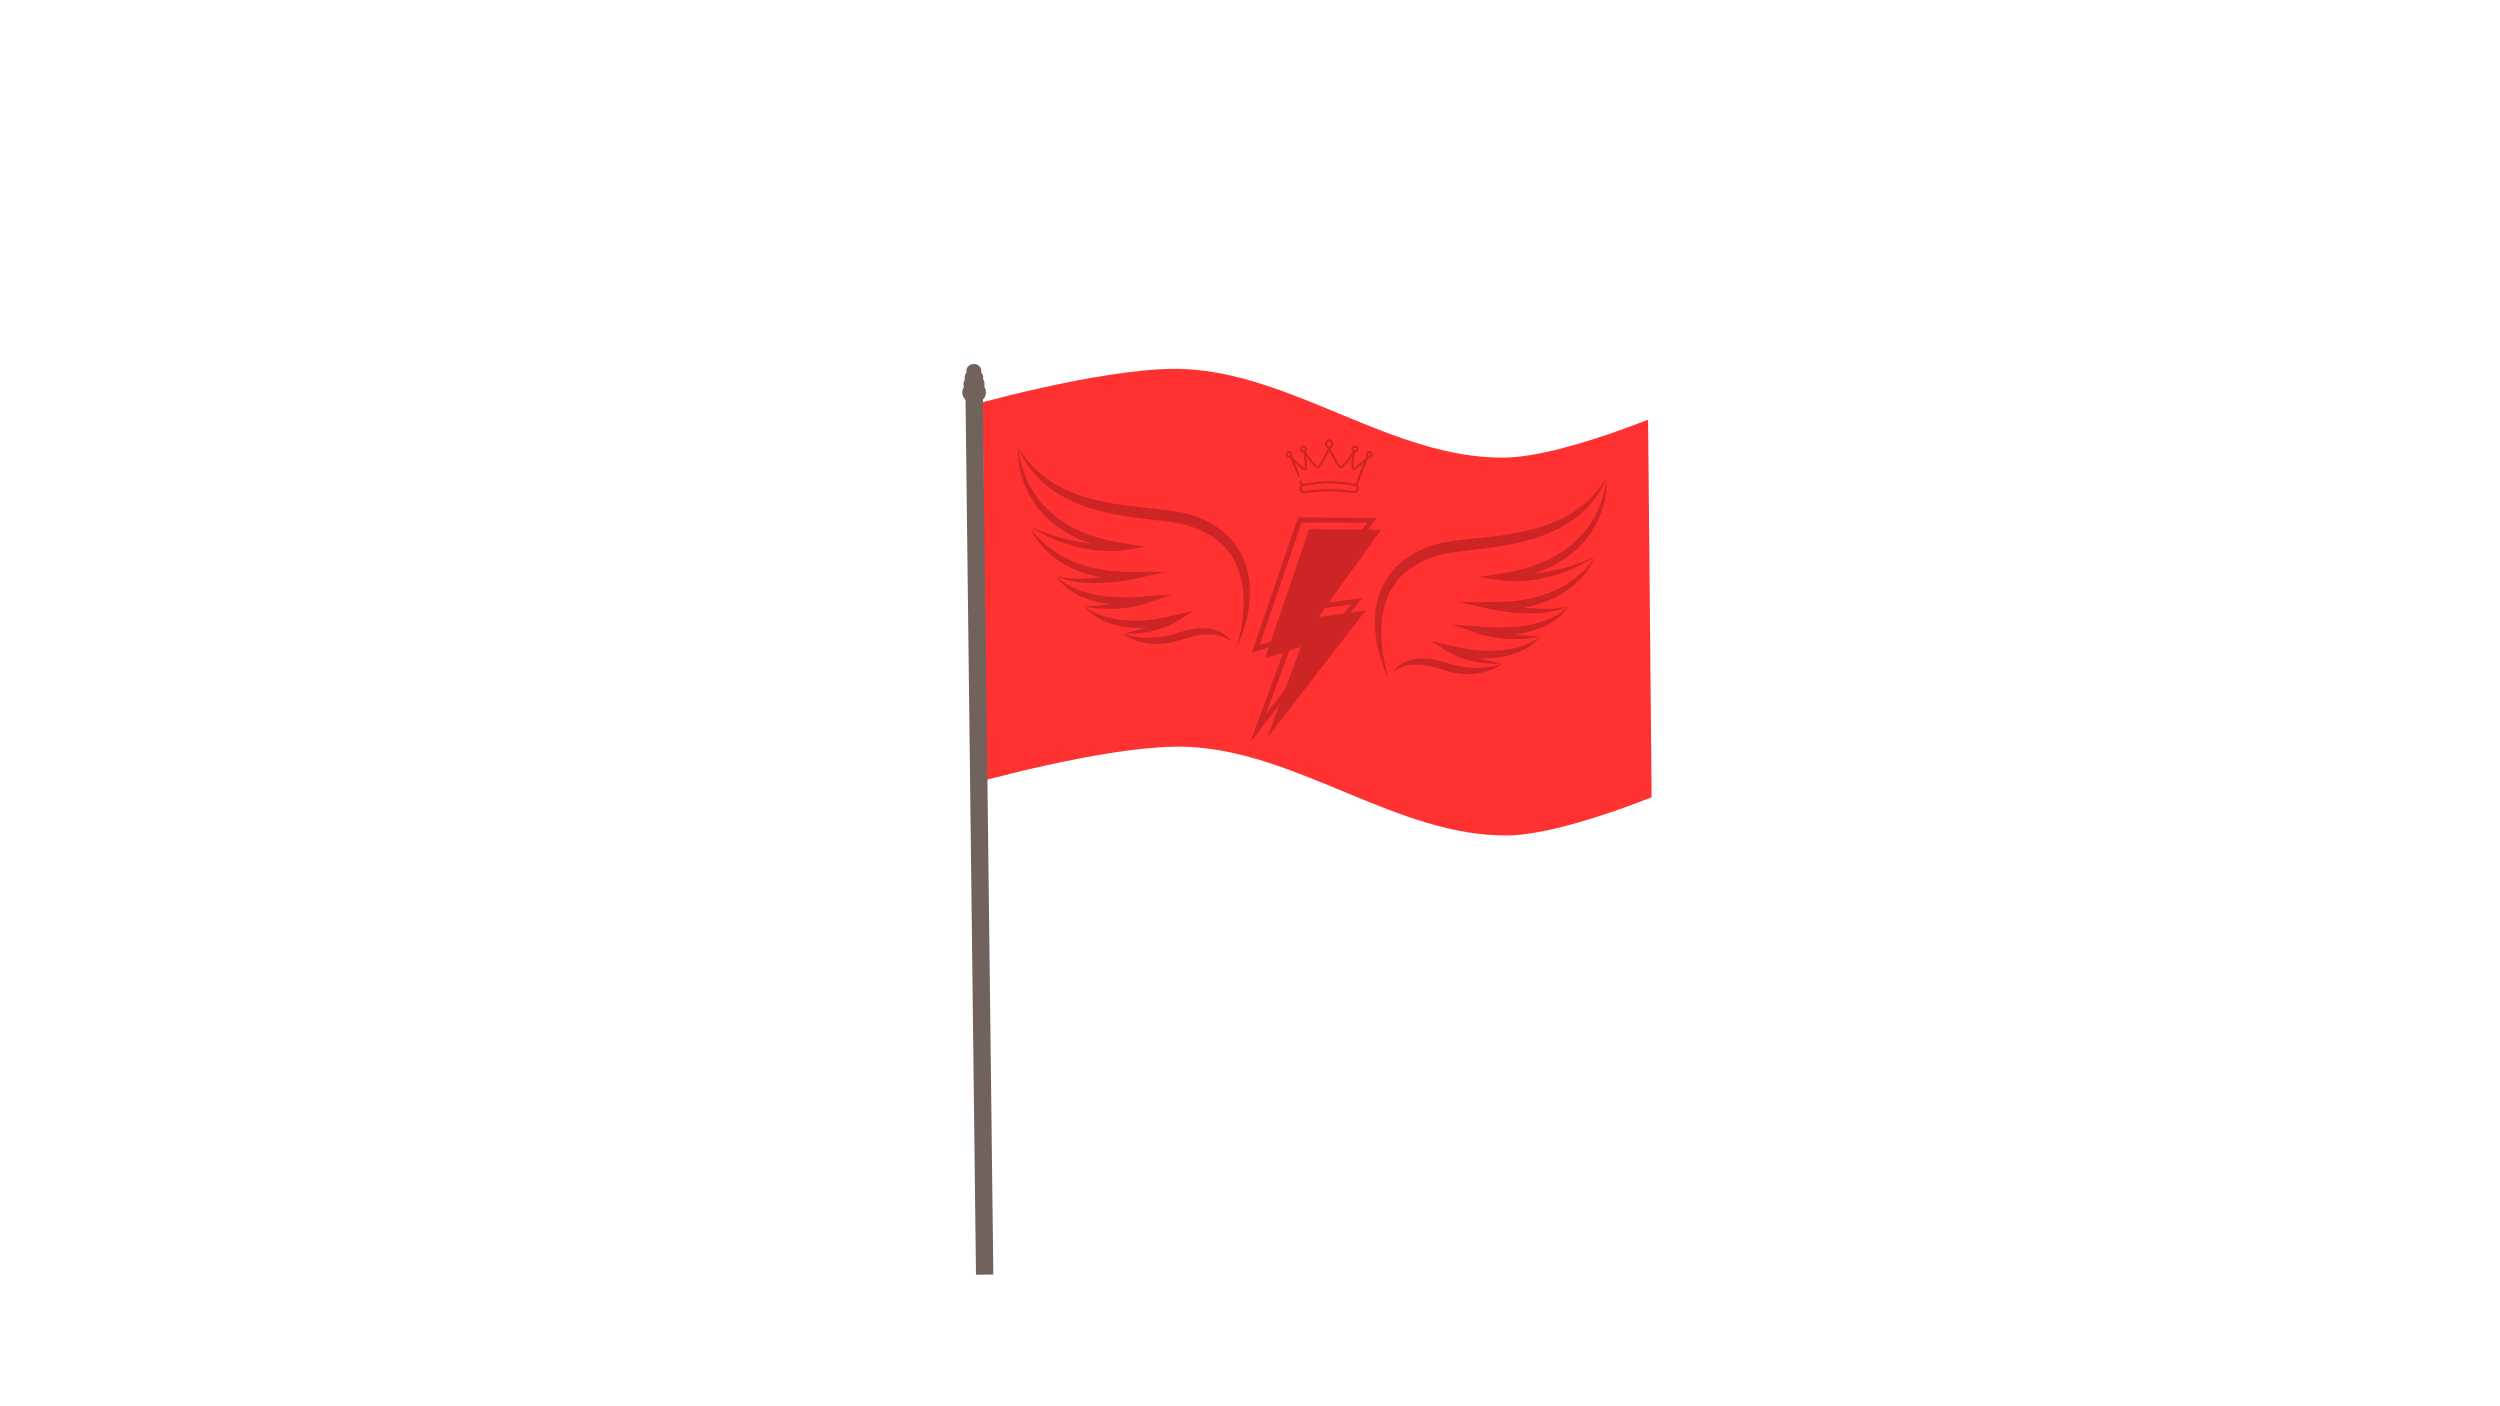 <svg xmlns="http://www.w3.org/2000/svg" xmlns:xlink="http://www.w3.org/1999/xlink" width="1920" zoomAndPan="magnify" viewBox="0 0 1440 810" height="1080" preserveAspectRatio="xMidYMid meet" version="1.0"><defs><clipPath id="52b76403c4"><path d="M 565 212 L 952 212 L 952 482 L 565 482 Z M 565 212 " clip-rule="nonzero"/></clipPath><clipPath id="6784cd72e5"><path d="M 370.66 289.566 L 876.277 71.848 L 1069.379 520.289 L 563.762 738.008 Z M 370.66 289.566 " clip-rule="nonzero"/></clipPath><clipPath id="e296c7a5ac"><path d="M 370.66 289.566 L 876.277 71.848 L 1069.379 520.289 L 563.762 738.008 Z M 370.66 289.566 " clip-rule="nonzero"/></clipPath><clipPath id="ef34764dfd"><path d="M 570 216 L 946 216 L 946 373 L 570 373 Z M 570 216 " clip-rule="nonzero"/></clipPath><clipPath id="49dc606bb8"><path d="M 370.66 289.566 L 876.277 71.848 L 1069.379 520.289 L 563.762 738.008 Z M 370.66 289.566 " clip-rule="nonzero"/></clipPath><clipPath id="e1d5044313"><path d="M 370.66 289.566 L 876.277 71.848 L 1069.379 520.289 L 563.762 738.008 Z M 370.66 289.566 " clip-rule="nonzero"/></clipPath><clipPath id="7e0a56e64f"><path d="M 554 219 L 568 219 L 568 233 L 554 233 Z M 554 219 " clip-rule="nonzero"/></clipPath><clipPath id="5b28479c98"><path d="M 370.66 289.566 L 876.277 71.848 L 1069.379 520.289 L 563.762 738.008 Z M 370.66 289.566 " clip-rule="nonzero"/></clipPath><clipPath id="b3a9dfd19a"><path d="M 370.66 289.566 L 876.277 71.848 L 1069.379 520.289 L 563.762 738.008 Z M 370.66 289.566 " clip-rule="nonzero"/></clipPath><clipPath id="d88f22a268"><path d="M 554 215 L 568 215 L 568 227 L 554 227 Z M 554 215 " clip-rule="nonzero"/></clipPath><clipPath id="60f1027330"><path d="M 370.66 289.566 L 876.277 71.848 L 1069.379 520.289 L 563.762 738.008 Z M 370.66 289.566 " clip-rule="nonzero"/></clipPath><clipPath id="b2074fb167"><path d="M 370.66 289.566 L 876.277 71.848 L 1069.379 520.289 L 563.762 738.008 Z M 370.66 289.566 " clip-rule="nonzero"/></clipPath><clipPath id="14db94f2ee"><path d="M 555 212 L 567 212 L 567 223 L 555 223 Z M 555 212 " clip-rule="nonzero"/></clipPath><clipPath id="0285d06a09"><path d="M 370.66 289.566 L 876.277 71.848 L 1069.379 520.289 L 563.762 738.008 Z M 370.66 289.566 " clip-rule="nonzero"/></clipPath><clipPath id="a28997cc55"><path d="M 370.66 289.566 L 876.277 71.848 L 1069.379 520.289 L 563.762 738.008 Z M 370.66 289.566 " clip-rule="nonzero"/></clipPath><clipPath id="d1cec2ccad"><path d="M 556 209 L 566 209 L 566 218 L 556 218 Z M 556 209 " clip-rule="nonzero"/></clipPath><clipPath id="189e1fa608"><path d="M 370.66 289.566 L 876.277 71.848 L 1069.379 520.289 L 563.762 738.008 Z M 370.66 289.566 " clip-rule="nonzero"/></clipPath><clipPath id="788aec68cd"><path d="M 370.66 289.566 L 876.277 71.848 L 1069.379 520.289 L 563.762 738.008 Z M 370.66 289.566 " clip-rule="nonzero"/></clipPath><clipPath id="262772b93a"><path d="M 556 228 L 573 228 L 573 735 L 556 735 Z M 556 228 " clip-rule="nonzero"/></clipPath><clipPath id="373cd879af"><path d="M 370.66 289.566 L 876.277 71.848 L 1069.379 520.289 L 563.762 738.008 Z M 370.66 289.566 " clip-rule="nonzero"/></clipPath><clipPath id="acfff83a62"><path d="M 370.66 289.566 L 876.277 71.848 L 1069.379 520.289 L 563.762 738.008 Z M 370.66 289.566 " clip-rule="nonzero"/></clipPath><clipPath id="461dad6209"><path d="M 728 304 L 795.75 304 L 795.75 425 L 728 425 Z M 728 304 " clip-rule="nonzero"/></clipPath><clipPath id="50aa164113"><path d="M 720 298.062 L 793 298.062 L 793 427.812 L 720 427.812 Z M 720 298.062 " clip-rule="nonzero"/></clipPath><clipPath id="5fb633513f"><path d="M 586.387 257.898 L 719.887 257.898 L 719.887 373.398 L 586.387 373.398 Z M 586.387 257.898 " clip-rule="nonzero"/></clipPath><clipPath id="a5e233d249"><path d="M 0.492 0.906 L 73.797 0.906 L 73.797 60.434 L 0.492 60.434 Z M 0.492 0.906 " clip-rule="nonzero"/></clipPath><clipPath id="75568a7511"><path d="M 0.492 0.906 L 133.887 0.906 L 133.887 116.305 L 0.492 116.305 Z M 0.492 0.906 " clip-rule="nonzero"/></clipPath><clipPath id="331a5f1afd"><rect x="0" width="134" y="0" height="117"/></clipPath><clipPath id="3bb7ba5775"><path d="M 852.129 275.297 L 925.434 275.297 L 925.434 334.824 L 852.129 334.824 Z M 852.129 275.297 " clip-rule="nonzero"/></clipPath><clipPath id="976f42b4df"><path d="M 791.934 275.297 L 925.434 275.297 L 925.434 390.691 L 791.934 390.691 Z M 791.934 275.297 " clip-rule="nonzero"/></clipPath><clipPath id="cc40fa0dfb"><path d="M 740 252.102 L 791 252.102 L 791 284.352 L 740 284.352 Z M 740 252.102 " clip-rule="nonzero"/></clipPath></defs><rect x="-144" width="1728" fill="#ffffff" y="-81" height="972" fill-opacity="1"/><rect x="-144" width="1728" fill="#ffffff" y="-81" height="972" fill-opacity="1"/><g clip-path="url(#52b76403c4)"><g clip-path="url(#6784cd72e5)"><g clip-path="url(#e296c7a5ac)"><path fill="#ff3131" d="M 676.078 212.457 C 654.27 212.602 624.789 217.887 599.914 223.406 C 586.676 226.344 574.809 229.328 565.996 231.648 L 568.02 449.219 C 576.812 446.91 588.516 443.973 601.574 441.07 C 625.645 435.73 653.977 430.582 675.793 430.109 C 676.57 430.094 677.34 430.082 678.102 430.078 C 680.391 430.062 682.598 430.105 684.711 430.207 C 716.633 431.75 746.734 444.695 776.746 457.129 C 806.758 469.566 836.676 481.484 868.199 481.207 C 886.484 481.051 913.109 473.18 935.082 465.328 C 940.918 463.242 946.387 461.172 951.332 459.234 L 949.309 241.738 C 944.516 243.605 939.23 245.602 933.629 247.602 C 911.586 255.48 884.938 263.422 866.176 263.586 C 834.203 263.863 804.062 251.812 774.043 239.375 C 744.016 226.934 714.094 214.105 682.59 212.582 C 680.512 212.48 678.34 212.441 676.082 212.457 Z M 676.078 212.457 " fill-opacity="1" fill-rule="evenodd"/></g></g></g><g clip-path="url(#ef34764dfd)"><g clip-path="url(#49dc606bb8)"><g clip-path="url(#e1d5044313)"><path fill="#ff3131" d="M 676.598 216.941 C 678.523 216.934 680.449 216.973 682.375 217.062 C 713.637 218.574 743.781 231.695 772.324 243.52 C 802.289 255.934 833.234 268.359 866.215 268.07 C 873.711 268.008 881.406 266.852 888.742 265.367 C 897.047 263.688 905.277 261.484 913.383 259.035 C 920.695 256.828 927.945 254.398 935.137 251.828 C 938.395 250.664 941.645 249.469 944.883 248.242 L 945.852 352.316 C 942.391 353.633 938.73 354.988 934.926 356.352 C 912.883 364.227 886.238 372.168 867.473 372.332 C 835.5 372.609 805.363 360.562 775.34 348.121 C 745.312 335.684 715.391 322.852 683.891 321.328 C 681.812 321.23 679.637 321.188 677.383 321.203 L 677.379 321.203 C 655.57 321.352 626.086 326.637 601.211 332.156 C 589.969 334.652 579.719 337.18 571.484 339.305 L 570.516 235.105 C 580.594 232.492 590.719 230.043 600.883 227.789 C 609.801 225.809 618.754 223.98 627.746 222.367 C 636.191 220.855 644.688 219.523 653.207 218.531 C 660.781 217.645 668.48 216.996 676.105 216.945 Z M 676.598 216.941 " fill-opacity="1" fill-rule="evenodd"/></g></g></g><g clip-path="url(#7e0a56e64f)"><g clip-path="url(#5b28479c98)"><g clip-path="url(#b3a9dfd19a)"><path fill="#71625b" d="M 554.262 226.051 C 554.266 226.465 554.316 226.871 554.406 227.273 C 554.5 227.672 554.633 228.062 554.809 228.441 C 554.988 228.82 555.203 229.176 555.453 229.516 C 555.707 229.855 555.996 230.168 556.316 230.453 C 556.637 230.738 556.984 230.996 557.359 231.219 C 557.734 231.441 558.129 231.633 558.547 231.785 C 558.961 231.938 559.391 232.051 559.832 232.125 C 560.273 232.199 560.719 232.234 561.164 232.23 C 561.613 232.223 562.059 232.18 562.496 232.094 C 562.934 232.008 563.359 231.883 563.773 231.723 C 564.188 231.559 564.578 231.363 564.945 231.129 C 565.316 230.895 565.66 230.633 565.973 230.34 C 566.285 230.043 566.566 229.723 566.809 229.379 C 567.055 229.035 567.262 228.672 567.43 228.289 C 567.594 227.91 567.719 227.516 567.805 227.113 C 567.887 226.707 567.926 226.301 567.918 225.891 C 567.914 225.477 567.867 225.07 567.773 224.668 C 567.684 224.27 567.547 223.879 567.371 223.5 C 567.195 223.121 566.98 222.766 566.727 222.426 C 566.473 222.086 566.188 221.773 565.867 221.488 C 565.547 221.203 565.199 220.945 564.824 220.723 C 564.445 220.5 564.051 220.309 563.637 220.156 C 563.219 220.004 562.789 219.891 562.352 219.816 C 561.91 219.742 561.465 219.707 561.016 219.715 C 560.566 219.719 560.125 219.762 559.684 219.848 C 559.246 219.934 558.82 220.059 558.41 220.219 C 557.996 220.383 557.605 220.582 557.234 220.812 C 556.863 221.047 556.523 221.309 556.211 221.602 C 555.895 221.898 555.617 222.219 555.371 222.562 C 555.125 222.906 554.922 223.27 554.754 223.652 C 554.586 224.031 554.461 224.426 554.379 224.828 C 554.297 225.234 554.258 225.641 554.262 226.051 Z M 554.262 226.051 " fill-opacity="1" fill-rule="nonzero"/></g></g></g><g clip-path="url(#d88f22a268)"><g clip-path="url(#60f1027330)"><g clip-path="url(#b2074fb167)"><path fill="#71625b" d="M 554.953 221.379 C 554.957 221.742 555 222.105 555.082 222.465 C 555.164 222.82 555.285 223.168 555.441 223.504 C 555.598 223.84 555.789 224.16 556.016 224.461 C 556.242 224.766 556.496 225.043 556.781 225.297 C 557.066 225.555 557.379 225.781 557.711 225.98 C 558.047 226.18 558.398 226.348 558.77 226.48 C 559.141 226.617 559.523 226.719 559.914 226.785 C 560.309 226.852 560.703 226.883 561.102 226.879 C 561.5 226.875 561.898 226.832 562.289 226.758 C 562.68 226.68 563.059 226.57 563.426 226.426 C 563.793 226.281 564.141 226.105 564.469 225.898 C 564.801 225.691 565.105 225.457 565.383 225.195 C 565.664 224.934 565.91 224.648 566.129 224.34 C 566.348 224.035 566.531 223.711 566.68 223.371 C 566.828 223.031 566.941 222.68 567.012 222.32 C 567.086 221.961 567.121 221.598 567.117 221.234 C 567.113 220.867 567.07 220.504 566.988 220.148 C 566.906 219.789 566.785 219.441 566.629 219.105 C 566.473 218.77 566.281 218.449 566.055 218.148 C 565.828 217.848 565.574 217.57 565.289 217.312 C 565.004 217.059 564.695 216.832 564.359 216.633 C 564.023 216.43 563.672 216.266 563.301 216.129 C 562.93 215.992 562.551 215.891 562.156 215.824 C 561.766 215.758 561.367 215.727 560.969 215.73 C 560.57 215.738 560.176 215.777 559.785 215.852 C 559.395 215.93 559.016 216.039 558.648 216.184 C 558.281 216.328 557.93 216.504 557.602 216.711 C 557.273 216.918 556.969 217.152 556.688 217.414 C 556.41 217.68 556.16 217.961 555.941 218.27 C 555.723 218.578 555.539 218.898 555.391 219.238 C 555.242 219.578 555.133 219.93 555.059 220.289 C 554.984 220.648 554.949 221.012 554.953 221.379 Z M 554.953 221.379 " fill-opacity="1" fill-rule="nonzero"/></g></g></g><g clip-path="url(#14db94f2ee)"><g clip-path="url(#0285d06a09)"><g clip-path="url(#a28997cc55)"><path fill="#71625b" d="M 555.625 217.594 C 555.629 217.918 555.664 218.238 555.738 218.555 C 555.812 218.871 555.918 219.176 556.055 219.473 C 556.191 219.77 556.363 220.051 556.562 220.316 C 556.758 220.582 556.984 220.828 557.238 221.055 C 557.488 221.277 557.762 221.48 558.059 221.656 C 558.352 221.832 558.664 221.98 558.992 222.098 C 559.316 222.219 559.656 222.309 560 222.367 C 560.348 222.426 560.695 222.453 561.047 222.449 C 561.402 222.445 561.75 222.41 562.094 222.344 C 562.438 222.273 562.773 222.176 563.098 222.051 C 563.422 221.922 563.73 221.766 564.02 221.586 C 564.312 221.402 564.578 221.195 564.824 220.965 C 565.074 220.73 565.293 220.48 565.484 220.211 C 565.676 219.938 565.84 219.652 565.969 219.355 C 566.102 219.055 566.199 218.746 566.266 218.426 C 566.328 218.109 566.359 217.789 566.355 217.469 C 566.352 217.145 566.312 216.824 566.242 216.508 C 566.168 216.191 566.062 215.887 565.926 215.59 C 565.785 215.293 565.617 215.012 565.418 214.746 C 565.219 214.48 564.996 214.234 564.742 214.008 C 564.492 213.785 564.219 213.582 563.922 213.406 C 563.629 213.23 563.316 213.082 562.988 212.965 C 562.664 212.844 562.324 212.754 561.98 212.695 C 561.633 212.637 561.285 212.609 560.93 212.613 C 560.578 212.617 560.23 212.652 559.887 212.723 C 559.539 212.789 559.207 212.887 558.883 213.012 C 558.559 213.141 558.25 213.297 557.961 213.477 C 557.668 213.66 557.398 213.867 557.152 214.098 C 556.906 214.332 556.688 214.582 556.496 214.852 C 556.305 215.125 556.141 215.41 556.008 215.707 C 555.879 216.008 555.781 216.316 555.715 216.637 C 555.648 216.953 555.621 217.273 555.625 217.594 Z M 555.625 217.594 " fill-opacity="1" fill-rule="nonzero"/></g></g></g><g clip-path="url(#d1cec2ccad)"><g clip-path="url(#189e1fa608)"><g clip-path="url(#788aec68cd)"><path fill="#71625b" d="M 556.652 213.621 C 556.652 213.879 556.684 214.137 556.742 214.387 C 556.801 214.641 556.883 214.887 556.996 215.125 C 557.105 215.359 557.242 215.586 557.398 215.797 C 557.559 216.012 557.738 216.207 557.941 216.387 C 558.145 216.57 558.363 216.73 558.598 216.871 C 558.832 217.012 559.082 217.129 559.344 217.227 C 559.605 217.32 559.875 217.391 560.152 217.438 C 560.43 217.484 560.707 217.508 560.992 217.504 C 561.273 217.5 561.551 217.473 561.828 217.418 C 562.102 217.367 562.371 217.289 562.629 217.184 C 562.891 217.082 563.137 216.961 563.367 216.812 C 563.602 216.668 563.816 216.5 564.012 216.316 C 564.211 216.133 564.387 215.93 564.539 215.715 C 564.691 215.496 564.824 215.27 564.93 215.027 C 565.031 214.789 565.109 214.543 565.164 214.289 C 565.215 214.035 565.238 213.777 565.238 213.52 C 565.234 213.262 565.203 213.004 565.145 212.754 C 565.086 212.5 565.004 212.254 564.891 212.016 C 564.781 211.781 564.645 211.555 564.488 211.344 C 564.328 211.129 564.148 210.934 563.945 210.754 C 563.746 210.57 563.527 210.41 563.289 210.27 C 563.055 210.129 562.805 210.012 562.543 209.918 C 562.281 209.82 562.012 209.75 561.734 209.703 C 561.457 209.656 561.18 209.633 560.895 209.637 C 560.613 209.641 560.336 209.668 560.059 209.723 C 559.785 209.777 559.516 209.852 559.258 209.957 C 558.996 210.059 558.75 210.18 558.52 210.328 C 558.285 210.473 558.07 210.641 557.875 210.824 C 557.676 211.012 557.5 211.211 557.348 211.426 C 557.195 211.645 557.062 211.871 556.961 212.113 C 556.855 212.352 556.777 212.598 556.723 212.852 C 556.672 213.105 556.648 213.363 556.652 213.621 Z M 556.652 213.621 " fill-opacity="1" fill-rule="nonzero"/></g></g></g><g clip-path="url(#262772b93a)"><g clip-path="url(#373cd879af)"><g clip-path="url(#acfff83a62)"><path fill="#71625b" d="M 566.121 228.695 L 556.125 228.816 L 562.164 734.246 L 572.16 734.125 Z M 566.121 228.695 " fill-opacity="1" fill-rule="evenodd"/></g></g></g><g clip-path="url(#461dad6209)"><path fill="#cd2525" d="M 755.234 304.844 L 754.047 304.836 L 753.664 305.961 L 729.715 376.008 L 728.66 379.098 L 731.773 378.117 L 749.25 372.617 L 733.652 414.816 L 729.926 424.898 L 736.504 416.398 L 784.125 354.875 L 786.594 351.688 L 782.598 352.23 L 759.469 355.367 L 793.68 307.645 L 795.539 305.051 L 792.344 305.035 L 755.234 304.844 " fill-opacity="1" fill-rule="nonzero"/></g><g clip-path="url(#50aa164113)"><path fill="#cd2525" d="M 746.246 365.039 L 729.137 411.34 L 777.988 348.223 L 751.039 351.879 L 787.426 301.117 L 749.719 300.922 L 749.668 301.074 L 725.578 371.543 Z M 720.023 427.77 L 741.559 369.504 L 721.055 375.957 L 747.688 298.062 L 792.957 298.293 L 757.207 348.164 L 784.504 344.461 L 720.023 427.77 " fill-opacity="1" fill-rule="nonzero"/></g><g clip-path="url(#5fb633513f)"><g transform="matrix(1, 0, 0, 1, 586, 257)"><g clip-path="url(#331a5f1afd)"><path fill="#cd2525" d="M 123.59 112.707 C 123.59 112.707 123.441 112.496 123.164 112.094 C 123.094 111.992 123.012 111.883 122.926 111.762 C 122.828 111.645 122.723 111.52 122.609 111.383 C 122.492 111.242 122.367 111.094 122.234 110.938 C 122.105 110.77 121.941 110.629 121.781 110.461 C 121.617 110.297 121.445 110.121 121.262 109.941 C 121.074 109.762 120.863 109.598 120.652 109.41 C 120.434 109.234 120.219 109.027 119.969 108.852 C 119.719 108.676 119.457 108.496 119.191 108.305 C 119.055 108.215 118.922 108.105 118.773 108.023 C 118.629 107.938 118.477 107.852 118.328 107.766 C 118.023 107.594 117.711 107.406 117.383 107.23 C 117.051 107.07 116.703 106.914 116.348 106.754 C 116.168 106.672 115.988 106.586 115.805 106.512 C 115.617 106.441 115.426 106.375 115.234 106.305 C 114.852 106.164 114.457 106.023 114.051 105.895 C 113.641 105.785 113.219 105.676 112.793 105.566 C 112.578 105.512 112.363 105.449 112.145 105.402 C 111.922 105.367 111.703 105.328 111.477 105.293 C 111.027 105.219 110.57 105.141 110.109 105.066 C 108.25 104.883 106.27 104.785 104.254 104.965 C 103.75 105.008 103.242 105.039 102.727 105.086 C 102.223 105.164 101.715 105.242 101.203 105.32 C 100.945 105.359 100.688 105.398 100.43 105.441 C 100.172 105.484 99.91 105.512 99.66 105.574 C 99.152 105.688 98.641 105.805 98.129 105.922 C 97.871 105.98 97.613 106.039 97.355 106.098 C 97.098 106.156 96.84 106.215 96.59 106.293 C 96.082 106.438 95.574 106.586 95.07 106.738 C 94.574 106.887 94.082 107.039 93.586 107.188 L 92.121 107.648 C 91.871 107.734 91.648 107.789 91.414 107.859 L 90.719 108.059 C 90.258 108.195 89.781 108.316 89.305 108.438 C 88.832 108.562 88.359 108.684 87.883 108.789 C 87.406 108.898 86.938 109.023 86.461 109.109 C 85.516 109.305 84.57 109.469 83.637 109.633 C 83.168 109.699 82.699 109.766 82.238 109.832 C 81.773 109.887 81.312 109.941 80.855 109.996 C 79.023 110.188 77.242 110.285 75.547 110.289 C 75.121 110.297 74.703 110.281 74.289 110.277 C 73.879 110.27 73.473 110.242 73.074 110.234 C 72.672 110.219 72.281 110.188 71.895 110.164 C 71.508 110.129 71.129 110.098 70.758 110.066 C 69.27 109.926 67.91 109.715 66.703 109.484 C 65.5 109.254 64.453 109 63.594 108.762 C 61.875 108.289 60.906 107.891 60.906 107.891 C 60.906 107.891 60.953 107.934 61.051 108.02 C 61.145 108.102 61.289 108.223 61.48 108.375 C 61.867 108.676 62.453 109.102 63.238 109.578 C 64.023 110.059 65.012 110.59 66.191 111.113 C 67.367 111.637 68.738 112.148 70.273 112.582 C 70.656 112.688 71.051 112.793 71.453 112.891 C 71.859 112.984 72.273 113.086 72.695 113.172 C 73.539 113.344 74.418 113.484 75.328 113.609 C 77.152 113.84 79.09 113.953 81.098 113.91 C 81.598 113.891 82.105 113.883 82.613 113.855 C 83.121 113.812 83.633 113.773 84.148 113.734 C 84.66 113.676 85.176 113.621 85.695 113.562 C 86.211 113.496 86.727 113.406 87.246 113.324 C 87.77 113.25 88.281 113.137 88.805 113.039 C 89.062 112.988 89.324 112.945 89.582 112.883 L 90.355 112.699 C 90.875 112.578 91.391 112.461 91.914 112.305 L 92.699 112.086 C 92.953 112.012 93.23 111.941 93.465 111.859 C 94.438 111.547 95.41 111.234 96.379 110.926 C 96.848 110.777 97.312 110.625 97.777 110.469 C 98.008 110.387 98.242 110.324 98.477 110.262 C 98.711 110.199 98.945 110.137 99.18 110.074 C 99.645 109.945 100.109 109.82 100.574 109.691 C 100.805 109.621 101.035 109.582 101.266 109.527 C 101.496 109.477 101.73 109.426 101.957 109.375 C 102.422 109.273 102.879 109.172 103.332 109.074 C 103.789 109.004 104.242 108.926 104.691 108.852 C 104.918 108.812 105.141 108.773 105.363 108.738 C 105.477 108.719 105.59 108.699 105.699 108.684 L 106.031 108.652 C 106.477 108.613 106.914 108.562 107.348 108.512 C 107.566 108.496 107.785 108.453 108 108.453 C 108.215 108.445 108.426 108.438 108.641 108.43 C 109.066 108.414 109.488 108.395 109.902 108.375 C 110.316 108.387 110.727 108.398 111.125 108.406 C 111.328 108.41 111.527 108.418 111.727 108.422 C 111.926 108.441 112.121 108.457 112.312 108.477 C 112.703 108.512 113.086 108.547 113.461 108.582 C 113.832 108.641 114.195 108.703 114.555 108.762 C 114.734 108.789 114.914 108.82 115.09 108.848 C 115.266 108.879 115.434 108.93 115.602 108.969 C 115.938 109.051 116.27 109.137 116.598 109.211 C 116.918 109.301 117.223 109.406 117.527 109.504 C 117.676 109.551 117.828 109.602 117.973 109.648 C 118.121 109.691 118.258 109.758 118.398 109.809 C 118.68 109.922 118.949 110.031 119.211 110.133 C 119.348 110.184 119.469 110.246 119.59 110.309 C 119.711 110.367 119.832 110.422 119.953 110.48 C 120.188 110.598 120.422 110.695 120.633 110.812 C 120.844 110.934 121.047 111.047 121.238 111.156 C 121.633 111.367 121.953 111.586 122.246 111.773 C 122.391 111.867 122.527 111.953 122.652 112.031 C 122.773 112.121 122.883 112.199 122.98 112.273 C 123.379 112.555 123.59 112.707 123.59 112.707 " fill-opacity="1" fill-rule="nonzero"/><path fill="#cd2525" d="M 60.855 107.859 C 61.508 107.898 62.152 107.922 62.801 107.949 C 63.449 107.969 64.094 108.016 64.746 107.992 C 65.395 107.984 66.047 107.965 66.703 107.949 C 67.031 107.941 67.359 107.934 67.688 107.914 L 68.664 107.84 C 69.312 107.793 69.965 107.734 70.617 107.68 C 71.266 107.602 71.918 107.523 72.566 107.434 L 73.543 107.301 L 74.512 107.133 C 75.156 107.016 75.805 106.898 76.449 106.77 L 78.379 106.336 C 78.699 106.266 79.02 106.18 79.336 106.094 L 80.289 105.832 C 80.609 105.746 80.93 105.664 81.246 105.566 L 82.191 105.27 L 83.137 104.965 L 84.078 104.637 L 85.016 104.301 C 85.324 104.184 85.633 104.055 85.941 103.93 C 86.25 103.805 86.562 103.688 86.867 103.551 L 87.785 103.148 C 88.094 103.02 88.395 102.871 88.699 102.727 C 89.004 102.582 89.309 102.441 89.609 102.281 C 89.91 102.121 90.211 101.969 90.516 101.797 C 90.668 101.715 90.816 101.637 90.969 101.543 C 91.129 101.449 91.266 101.375 91.457 101.25 L 101.512 94.867 L 89.766 97.543 C 88.684 97.793 87.598 98.035 86.52 98.301 L 83.258 98.957 C 82.164 99.141 81.078 99.352 79.984 99.516 L 78.344 99.742 L 77.523 99.859 C 77.25 99.898 76.977 99.922 76.703 99.953 L 75.059 100.133 L 74.645 100.18 L 74.234 100.207 L 73.41 100.266 C 72.863 100.309 72.312 100.363 71.766 100.391 L 70.117 100.461 C 69.84 100.469 69.566 100.488 69.293 100.488 C 69.016 100.488 68.742 100.492 68.469 100.496 C 67.918 100.5 67.367 100.52 66.82 100.508 C 65.723 100.477 64.625 100.461 63.531 100.387 C 62.434 100.344 61.344 100.211 60.25 100.109 L 58.613 99.906 C 58.07 99.836 57.531 99.73 56.988 99.645 C 56.441 99.566 55.906 99.449 55.367 99.344 C 55.098 99.289 54.828 99.242 54.559 99.184 L 53.758 98.992 L 52.949 98.809 L 52.152 98.594 L 51.352 98.379 L 50.562 98.137 L 49.766 97.898 L 48.98 97.633 C 48.453 97.461 47.938 97.262 47.418 97.07 C 46.379 96.676 45.355 96.238 44.344 95.766 C 43.328 95.297 42.34 94.766 41.363 94.207 C 41.117 94.066 40.879 93.918 40.637 93.77 C 40.395 93.629 40.16 93.473 39.918 93.32 C 39.449 93.008 38.98 92.684 38.531 92.328 C 38.863 92.797 39.246 93.227 39.637 93.652 C 40.031 94.07 40.438 94.488 40.871 94.875 C 41.293 95.27 41.734 95.645 42.188 96.012 L 42.867 96.551 C 43.102 96.73 43.336 96.895 43.57 97.07 C 43.805 97.242 44.047 97.406 44.289 97.57 C 44.527 97.73 44.77 97.898 45.016 98.059 L 45.758 98.516 L 46.133 98.746 L 46.512 98.961 L 47.277 99.395 C 47.531 99.539 47.793 99.664 48.055 99.801 L 48.836 100.199 L 49.633 100.57 L 50.434 100.934 L 51.246 101.266 L 52.062 101.598 L 52.891 101.898 L 53.719 102.191 C 54 102.285 54.281 102.367 54.559 102.457 C 55.121 102.629 55.68 102.816 56.25 102.957 C 56.82 103.102 57.387 103.262 57.957 103.391 L 59.684 103.762 C 60.258 103.875 60.84 103.961 61.422 104.059 C 62 104.168 62.582 104.23 63.164 104.305 C 64.332 104.477 65.5 104.539 66.672 104.633 C 67.258 104.672 67.844 104.68 68.43 104.707 C 69.016 104.73 69.605 104.742 70.188 104.73 L 71.949 104.707 C 72.535 104.695 73.117 104.652 73.703 104.625 L 74.578 104.574 L 75.016 104.547 L 75.453 104.504 L 77.195 104.332 C 78.363 104.23 79.512 104.027 80.668 103.867 C 80.957 103.828 81.242 103.773 81.527 103.719 L 82.387 103.562 L 84.105 103.242 L 87.5 102.453 C 88.621 102.156 89.738 101.84 90.855 101.527 L 89.164 97.82 C 89.086 97.875 88.949 97.965 88.832 98.039 C 88.719 98.117 88.582 98.195 88.457 98.273 C 88.207 98.434 87.941 98.586 87.68 98.738 C 87.418 98.895 87.148 99.043 86.879 99.191 C 86.613 99.344 86.348 99.496 86.07 99.637 L 85.246 100.066 C 84.973 100.211 84.688 100.34 84.41 100.477 L 83.57 100.887 L 82.719 101.273 L 81.867 101.664 L 81 102.027 L 80.133 102.395 C 79.844 102.516 79.551 102.621 79.258 102.738 L 78.379 103.082 C 78.086 103.199 77.793 103.312 77.492 103.41 L 75.711 104.047 C 75.113 104.25 74.508 104.43 73.906 104.629 L 73 104.926 L 72.086 105.188 L 70.25 105.719 C 69.637 105.875 69.016 106.027 68.398 106.191 L 67.469 106.434 C 67.16 106.512 66.848 106.57 66.539 106.645 C 65.914 106.785 65.289 106.922 64.664 107.07 L 64.191 107.184 L 63.715 107.273 L 62.762 107.465 C 62.129 107.594 61.492 107.719 60.855 107.859 " fill-opacity="1" fill-rule="nonzero"/><path fill="#cd2525" d="M 38.531 92.328 C 39.262 92.469 39.996 92.594 40.73 92.719 C 41.098 92.781 41.465 92.848 41.832 92.906 L 42.383 92.992 L 42.938 93.062 L 45.168 93.32 C 45.543 93.355 45.918 93.406 46.289 93.43 L 47.406 93.508 L 49.652 93.645 C 50.402 93.672 51.148 93.68 51.902 93.695 C 52.277 93.703 52.652 93.715 53.027 93.715 L 54.152 93.695 C 54.902 93.676 55.656 93.672 56.41 93.637 L 58.66 93.504 C 59.039 93.488 59.414 93.449 59.789 93.418 L 60.914 93.312 C 61.664 93.246 62.414 93.145 63.164 93.051 L 64.289 92.906 L 65.406 92.727 L 66.527 92.547 L 67.645 92.332 C 68.391 92.199 69.137 92.039 69.875 91.867 C 70.25 91.789 70.617 91.691 70.988 91.602 C 71.359 91.508 71.73 91.418 72.102 91.312 C 72.473 91.215 72.844 91.113 73.215 91 C 73.406 90.945 73.586 90.895 73.781 90.832 C 73.973 90.77 74.148 90.715 74.375 90.637 L 89.336 85.344 L 73.41 86.539 L 70.027 86.793 L 66.641 86.969 C 65.516 87.012 64.387 87.02 63.262 87.051 C 62.137 87.059 61.008 87.055 59.883 87.047 L 58.199 86.988 C 57.641 86.973 57.074 86.969 56.516 86.926 C 55.398 86.855 54.273 86.809 53.164 86.688 C 52.605 86.637 52.047 86.594 51.488 86.539 L 49.824 86.332 C 49.547 86.297 49.266 86.266 48.988 86.227 L 48.16 86.098 C 47.609 86.012 47.055 85.938 46.504 85.84 C 45.41 85.629 44.305 85.434 43.219 85.18 L 42.398 85 L 40.781 84.578 L 40.375 84.477 L 39.973 84.355 C 39.438 84.199 38.898 84.047 38.367 83.879 C 37.836 83.703 37.309 83.523 36.773 83.352 L 35.199 82.77 L 33.645 82.137 L 32.113 81.441 C 31.617 81.188 31.102 80.957 30.609 80.691 C 30.113 80.422 29.613 80.16 29.133 79.871 C 28.891 79.73 28.637 79.598 28.402 79.445 L 27.684 78.996 C 26.734 78.383 25.805 77.73 24.914 77.016 C 24.027 76.305 23.164 75.547 22.398 74.676 C 22.648 75.199 22.965 75.695 23.297 76.176 C 23.625 76.66 23.98 77.133 24.355 77.582 C 25.102 78.492 25.926 79.34 26.789 80.148 C 27.66 80.949 28.578 81.699 29.531 82.402 C 29.77 82.586 30.012 82.75 30.258 82.922 L 30.992 83.426 C 31.492 83.742 31.996 84.059 32.5 84.371 C 33.016 84.668 33.531 84.965 34.055 85.25 L 35.645 86.059 C 36.18 86.312 36.723 86.559 37.266 86.801 C 37.812 87.035 38.363 87.254 38.914 87.48 C 39.465 87.715 40.027 87.895 40.59 88.094 L 41.434 88.391 L 42.281 88.652 L 43.133 88.918 C 43.418 89.008 43.703 89.094 43.992 89.164 L 45.715 89.609 C 46.293 89.75 46.871 89.867 47.453 89.996 L 48.324 90.188 C 48.613 90.242 48.906 90.289 49.199 90.34 L 50.949 90.641 C 51.535 90.727 52.121 90.797 52.711 90.879 C 53.883 91.051 55.062 91.125 56.238 91.238 C 57.418 91.34 58.598 91.375 59.777 91.434 C 60.953 91.453 62.133 91.465 63.312 91.473 C 64.484 91.438 65.664 91.41 66.836 91.355 C 68.008 91.277 69.184 91.223 70.352 91.117 L 73.852 90.758 L 72.887 86.66 L 72.434 86.828 C 72.277 86.887 72.102 86.941 71.941 87 C 71.613 87.117 71.27 87.223 70.934 87.332 C 70.594 87.445 70.25 87.547 69.91 87.648 C 69.566 87.75 69.223 87.859 68.875 87.949 C 68.18 88.133 67.492 88.34 66.789 88.512 L 65.738 88.781 L 64.68 89.023 L 63.625 89.27 L 62.559 89.496 C 61.848 89.648 61.141 89.805 60.422 89.926 C 59.707 90.051 58.996 90.207 58.277 90.32 L 56.117 90.672 C 55.398 90.793 54.672 90.879 53.949 90.984 L 52.863 91.137 C 52.5 91.188 52.137 91.223 51.773 91.27 C 51.043 91.352 50.316 91.43 49.586 91.523 L 47.391 91.727 L 46.293 91.832 C 45.926 91.875 45.559 91.883 45.191 91.91 L 42.988 92.07 L 42.434 92.113 L 41.875 92.141 C 41.504 92.152 41.133 92.176 40.762 92.195 C 40.016 92.238 39.273 92.273 38.531 92.328 " fill-opacity="1" fill-rule="nonzero"/><path fill="#cd2525" d="M 22.398 74.676 C 22.812 74.883 23.23 75.09 23.652 75.289 C 24.074 75.492 24.512 75.652 24.945 75.84 C 25.383 76.027 25.824 76.176 26.27 76.332 L 26.938 76.562 C 27.164 76.633 27.391 76.695 27.613 76.766 L 28.293 76.961 C 28.52 77.031 28.746 77.094 28.977 77.148 L 30.348 77.484 C 31.27 77.672 32.195 77.871 33.129 78.02 C 34.059 78.18 34.992 78.289 35.93 78.41 C 36.867 78.516 37.809 78.605 38.746 78.668 C 39.688 78.75 40.629 78.785 41.57 78.824 C 42.512 78.848 43.457 78.875 44.398 78.875 C 44.867 78.883 45.34 78.875 45.809 78.867 C 46.281 78.855 46.754 78.855 47.223 78.836 L 48.633 78.793 L 50.043 78.723 C 50.98 78.664 51.922 78.609 52.859 78.531 C 53.797 78.457 54.734 78.371 55.668 78.273 C 56.602 78.172 57.539 78.062 58.469 77.945 C 59.402 77.828 60.336 77.703 61.266 77.559 C 62.195 77.414 63.125 77.262 64.055 77.102 L 65.449 76.848 C 65.918 76.762 66.371 76.672 66.863 76.562 L 85.844 72.434 L 66.328 72.371 L 64.23 72.363 L 63.184 72.359 C 62.832 72.359 62.484 72.363 62.137 72.344 C 61.438 72.312 60.742 72.285 60.043 72.266 L 58.996 72.23 C 58.648 72.215 58.301 72.184 57.953 72.16 L 55.871 72.012 C 55.695 72 55.523 71.992 55.348 71.973 L 54.832 71.914 L 53.793 71.805 L 52.758 71.699 C 52.41 71.664 52.062 71.633 51.719 71.578 L 49.656 71.281 C 48.969 71.195 48.289 71.055 47.605 70.938 L 46.582 70.754 C 46.242 70.695 45.898 70.641 45.559 70.562 L 43.531 70.113 L 43.023 70.004 L 42.52 69.871 L 41.516 69.613 C 40.844 69.441 40.172 69.277 39.512 69.066 C 38.848 68.867 38.184 68.676 37.523 68.465 C 36.871 68.238 36.219 68.016 35.562 67.797 C 35.23 67.691 34.91 67.562 34.586 67.438 L 33.617 67.066 C 33.297 66.941 32.969 66.824 32.652 66.688 L 31.699 66.277 L 30.742 65.871 C 30.422 65.734 30.117 65.578 29.801 65.434 C 28.543 64.855 27.316 64.207 26.098 63.551 L 25.191 63.039 C 24.891 62.867 24.582 62.703 24.293 62.516 L 23.406 61.965 C 23.113 61.781 22.809 61.609 22.523 61.414 L 21.656 60.836 C 21.363 60.645 21.07 60.453 20.793 60.246 L 19.945 59.637 L 19.52 59.332 L 19.105 59.016 C 18.551 58.59 17.992 58.172 17.461 57.719 L 16.648 57.051 L 15.859 56.363 L 15.461 56.016 L 15.074 55.66 L 14.305 54.941 L 13.551 54.203 L 13.176 53.836 L 12.809 53.453 C 11.82 52.445 10.887 51.387 9.988 50.289 C 9.539 49.742 9.098 49.184 8.672 48.613 C 8.254 48.035 7.84 47.453 7.449 46.852 C 7.703 47.523 8.004 48.18 8.32 48.828 C 8.641 49.473 8.969 50.117 9.332 50.742 C 10.047 51.996 10.84 53.215 11.695 54.387 L 12.016 54.828 L 12.348 55.258 L 13.016 56.121 L 13.715 56.961 L 14.07 57.379 L 14.434 57.785 L 15.164 58.602 C 15.41 58.871 15.668 59.129 15.922 59.391 C 16.426 59.922 16.957 60.422 17.488 60.926 C 18.547 61.938 19.672 62.875 20.82 63.789 C 21.391 64.254 21.988 64.676 22.578 65.113 C 22.871 65.336 23.18 65.535 23.48 65.742 L 24.395 66.363 C 25.621 67.168 26.883 67.93 28.176 68.633 C 28.496 68.809 28.812 68.996 29.141 69.16 L 30.125 69.66 L 31.117 70.148 C 31.445 70.312 31.785 70.453 32.121 70.605 L 33.129 71.055 C 33.465 71.203 33.801 71.355 34.145 71.484 C 34.828 71.758 35.512 72.027 36.199 72.293 C 36.891 72.543 37.59 72.77 38.285 73.008 C 38.977 73.258 39.684 73.461 40.391 73.668 L 41.449 73.977 L 41.977 74.129 L 42.512 74.258 L 44.652 74.777 C 45.008 74.871 45.371 74.934 45.73 75.008 L 46.809 75.227 C 47.527 75.367 48.246 75.516 48.973 75.613 L 51.145 75.941 C 51.508 76 51.871 76.035 52.234 76.074 L 53.328 76.199 L 54.418 76.316 L 54.961 76.371 C 55.145 76.387 55.328 76.395 55.508 76.41 L 57.695 76.547 C 58.062 76.57 58.426 76.598 58.789 76.613 L 59.883 76.641 C 60.613 76.66 61.344 76.676 62.074 76.688 C 62.438 76.699 62.801 76.688 63.164 76.684 L 64.258 76.66 L 66.441 76.617 L 65.906 72.426 L 64.598 72.727 L 63.266 73.02 C 62.371 73.207 61.477 73.391 60.578 73.559 L 57.879 74.059 C 56.977 74.223 56.074 74.375 55.172 74.52 C 54.266 74.656 53.363 74.805 52.457 74.934 C 51.551 75.07 50.645 75.188 49.734 75.301 L 48.371 75.469 L 47.008 75.621 C 46.551 75.676 46.098 75.715 45.641 75.762 C 45.184 75.809 44.73 75.848 44.273 75.883 C 43.363 75.969 42.449 76.031 41.535 76.094 L 40.168 76.164 C 39.711 76.191 39.254 76.211 38.797 76.223 C 38.34 76.234 37.879 76.262 37.422 76.262 L 36.051 76.281 C 35.137 76.273 34.219 76.277 33.305 76.23 C 32.391 76.215 31.477 76.145 30.562 76.086 L 29.191 75.957 C 28.734 75.922 28.285 75.84 27.824 75.789 C 27.598 75.758 27.367 75.734 27.141 75.699 L 26.461 75.582 C 26.008 75.5 25.547 75.441 25.102 75.336 C 24.656 75.234 24.199 75.156 23.75 75.031 C 23.301 74.906 22.848 74.793 22.398 74.676 " fill-opacity="1" fill-rule="nonzero"/><g clip-path="url(#a5e233d249)"><path fill="#cd2525" d="M 7.098 46.125 C 8.074 46.75 9.051 47.371 10.043 47.969 L 11.547 48.848 L 12.301 49.285 L 13.066 49.699 L 14.605 50.523 C 15.117 50.797 15.641 51.043 16.16 51.309 C 16.684 51.562 17.203 51.828 17.73 52.074 L 19.32 52.801 C 19.586 52.918 19.848 53.047 20.117 53.16 L 20.922 53.496 L 22.539 54.176 L 24.172 54.805 L 24.992 55.117 L 25.816 55.41 L 27.473 55.992 L 29.145 56.527 C 29.703 56.711 30.266 56.871 30.828 57.031 C 31.391 57.191 31.953 57.367 32.52 57.512 L 34.223 57.957 L 35.938 58.359 C 36.508 58.496 37.086 58.609 37.66 58.73 L 38.523 58.906 L 39.391 59.07 C 40.547 59.289 41.711 59.465 42.875 59.633 L 44.629 59.863 L 46.391 60.059 L 48.156 60.203 C 48.742 60.238 49.332 60.285 49.926 60.312 C 51.105 60.367 52.289 60.41 53.477 60.41 C 54.664 60.41 55.855 60.379 57.051 60.312 C 57.648 60.277 58.246 60.234 58.848 60.18 C 59.152 60.148 59.449 60.121 59.758 60.086 L 60.219 60.027 L 60.457 59.996 L 60.719 59.957 L 73.785 57.973 L 60.641 55.805 L 57.902 55.355 L 55.18 54.844 L 52.473 54.258 C 51.578 54.031 50.68 53.84 49.789 53.609 C 48.008 53.145 46.234 52.652 44.488 52.082 L 43.18 51.66 L 41.879 51.207 C 41.012 50.914 40.16 50.574 39.305 50.25 C 38.871 50.09 38.457 49.906 38.031 49.73 C 37.609 49.555 37.184 49.387 36.766 49.199 C 35.938 48.816 35.09 48.469 34.273 48.059 L 33.043 47.465 L 31.828 46.832 C 31.418 46.629 31.023 46.402 30.625 46.18 C 30.23 45.957 29.824 45.742 29.434 45.508 C 27.859 44.594 26.324 43.613 24.828 42.574 C 23.344 41.516 21.898 40.406 20.504 39.234 C 19.113 38.062 17.793 36.805 16.516 35.504 C 15.242 34.203 14.035 32.828 12.895 31.402 C 11.75 29.977 10.684 28.484 9.684 26.949 C 8.68 25.414 7.758 23.816 6.902 22.188 C 6.047 20.555 5.277 18.871 4.574 17.156 C 4.227 16.301 3.895 15.434 3.586 14.555 C 3.27 13.684 2.98 12.801 2.711 11.91 C 2.164 10.129 1.699 8.316 1.316 6.48 C 0.941 4.648 0.629 2.789 0.48 0.906 C 0.395 1.848 0.379 2.797 0.391 3.746 C 0.402 4.695 0.438 5.645 0.516 6.594 C 0.656 8.492 0.918 10.383 1.273 12.262 C 1.625 14.141 2.086 16 2.641 17.84 C 3.188 19.68 3.852 21.488 4.598 23.27 C 5.348 25.047 6.199 26.781 7.133 28.477 C 8.074 30.172 9.109 31.812 10.227 33.402 C 11.344 34.992 12.562 36.512 13.848 37.973 C 15.129 39.438 16.496 40.828 17.934 42.145 C 19.371 43.461 20.867 44.711 22.43 45.879 C 23.996 47.031 25.602 48.137 27.266 49.152 C 27.676 49.406 28.102 49.645 28.52 49.891 C 28.941 50.137 29.359 50.383 29.789 50.609 L 31.074 51.301 L 32.371 51.957 C 33.234 52.406 34.125 52.797 35.004 53.207 C 35.445 53.402 35.895 53.586 36.34 53.777 C 36.789 53.965 37.23 54.164 37.684 54.332 C 38.586 54.68 39.484 55.047 40.398 55.359 L 41.766 55.844 L 43.148 56.289 C 44.988 56.879 46.852 57.387 48.719 57.859 C 49.184 57.984 49.656 58.082 50.125 58.195 L 51.531 58.516 L 54.363 59.078 L 57.203 59.562 L 60.051 59.969 L 59.973 55.82 L 59.617 55.879 L 59.219 55.941 C 58.957 55.98 58.68 56.012 58.41 56.047 C 57.863 56.113 57.312 56.168 56.762 56.219 C 55.652 56.312 54.535 56.371 53.414 56.406 C 52.293 56.453 51.168 56.457 50.043 56.449 C 49.48 56.445 48.918 56.426 48.355 56.414 L 46.664 56.344 L 44.973 56.246 L 43.281 56.109 C 42.156 56.008 41.031 55.887 39.906 55.742 L 39.062 55.641 L 38.219 55.52 C 37.66 55.438 37.098 55.367 36.539 55.266 L 34.859 54.984 L 33.184 54.668 C 32.621 54.57 32.07 54.441 31.512 54.324 C 30.953 54.207 30.398 54.094 29.844 53.957 L 28.18 53.566 L 25.695 52.922 L 24.871 52.684 L 23.223 52.215 L 21.586 51.707 L 20.766 51.449 L 19.949 51.176 L 18.32 50.633 C 17.777 50.445 17.242 50.238 16.703 50.047 C 16.164 49.848 15.617 49.664 15.082 49.453 L 13.477 48.824 L 12.672 48.512 L 11.875 48.18 L 10.277 47.52 C 9.215 47.07 8.164 46.578 7.098 46.125 " fill-opacity="1" fill-rule="nonzero"/></g><g clip-path="url(#75568a7511)"><path fill="#cd2525" d="M 0.48 0.906 C 0.48 0.906 0.559 1.09 0.715 1.441 C 0.867 1.789 1.09 2.316 1.398 2.988 C 1.562 3.324 1.746 3.699 1.945 4.109 C 2.148 4.52 2.367 4.973 2.625 5.445 C 2.887 5.922 3.148 6.441 3.457 6.98 C 3.777 7.516 4.113 8.086 4.469 8.684 C 5.938 11.066 7.938 13.844 10.57 16.77 C 11.898 18.223 13.395 19.695 15.051 21.168 C 15.469 21.531 15.898 21.898 16.328 22.266 C 16.77 22.621 17.219 22.984 17.672 23.348 C 18.594 24.059 19.547 24.777 20.551 25.473 C 22.547 26.867 24.719 28.191 27.023 29.449 C 29.332 30.707 31.793 31.859 34.367 32.938 C 39.516 35.078 45.141 36.805 51.02 38.172 C 53.957 38.863 56.965 39.445 60.008 39.969 C 61.531 40.227 63.062 40.477 64.602 40.707 C 66.145 40.941 67.691 41.145 69.246 41.352 C 72.352 41.75 75.473 42.137 78.59 42.484 C 81.707 42.836 84.82 43.195 87.879 43.629 C 90.938 44.055 93.961 44.547 96.766 45.289 C 97.117 45.379 97.461 45.48 97.801 45.582 L 98.059 45.66 C 98.055 45.656 98.152 45.688 98.066 45.66 L 98.277 45.73 L 98.836 45.914 L 99.949 46.281 C 100.133 46.344 100.328 46.402 100.504 46.465 L 101.012 46.652 L 102.031 47.027 L 102.543 47.215 L 103.055 47.426 L 104.078 47.844 L 104.59 48.055 L 105.09 48.281 C 106.43 48.883 107.738 49.523 109 50.227 C 109.316 50.402 109.629 50.574 109.945 50.75 C 110.266 50.918 110.562 51.121 110.867 51.301 C 111.176 51.488 111.48 51.676 111.785 51.863 C 112.082 52.059 112.375 52.258 112.672 52.457 C 115.023 54.047 117.184 55.84 119.078 57.816 C 120.977 59.793 122.633 61.941 124.008 64.207 C 125.383 66.473 126.504 68.844 127.371 71.25 C 128.242 73.66 128.887 76.094 129.332 78.496 C 129.785 80.902 130.047 83.27 130.191 85.562 C 130.34 87.855 130.336 90.07 130.266 92.18 C 130.199 94.293 130.031 96.301 129.832 98.188 C 129.426 101.957 128.828 105.234 128.258 107.922 C 127.676 110.605 127.137 112.707 126.723 114.129 C 126.516 114.84 126.359 115.383 126.246 115.75 C 126.129 116.113 126.066 116.305 126.066 116.305 C 126.066 116.305 126.16 116.129 126.336 115.785 C 126.508 115.445 126.77 114.938 127.074 114.262 C 127.691 112.906 128.582 110.906 129.52 108.281 C 130.461 105.66 131.473 102.418 132.32 98.598 C 133.16 94.781 133.84 90.383 133.977 85.5 C 134.035 83.062 133.941 80.504 133.656 77.855 C 133.59 77.195 133.488 76.531 133.398 75.855 C 133.281 75.188 133.18 74.512 133.039 73.836 C 132.898 73.156 132.766 72.473 132.59 71.789 C 132.504 71.449 132.426 71.102 132.332 70.762 C 132.234 70.418 132.141 70.074 132.043 69.73 L 131.895 69.211 L 131.727 68.699 C 131.613 68.355 131.5 68.012 131.391 67.664 C 131.262 67.32 131.133 66.98 131.008 66.637 C 130.879 66.293 130.754 65.945 130.605 65.605 C 130.461 65.266 130.316 64.922 130.172 64.578 C 130.031 64.234 129.859 63.898 129.703 63.559 C 129.539 63.223 129.391 62.875 129.215 62.539 C 129.039 62.207 128.863 61.867 128.684 61.531 C 128.516 61.191 128.32 60.863 128.125 60.531 C 127.934 60.203 127.742 59.867 127.547 59.535 C 127.336 59.215 127.125 58.887 126.914 58.562 L 126.598 58.078 C 126.488 57.914 126.371 57.758 126.258 57.598 C 126.031 57.281 125.805 56.965 125.578 56.645 C 125.348 56.328 125.094 56.027 124.855 55.715 C 124.609 55.41 124.375 55.09 124.113 54.793 C 123.855 54.496 123.594 54.195 123.336 53.895 C 121.246 51.496 118.801 49.359 116.172 47.457 C 115.844 47.223 115.512 46.984 115.18 46.746 C 114.84 46.523 114.5 46.301 114.16 46.078 C 113.816 45.859 113.48 45.621 113.129 45.418 C 112.777 45.211 112.426 45 112.074 44.793 C 110.664 43.969 109.207 43.223 107.723 42.523 L 107.168 42.262 L 106.605 42.016 L 105.477 41.527 L 104.91 41.285 L 104.324 41.059 L 103.152 40.602 L 102.562 40.375 C 102.371 40.305 102.191 40.246 102.004 40.18 L 100.891 39.797 L 100.336 39.609 L 99.996 39.496 L 99.688 39.402 C 99.277 39.277 98.867 39.152 98.457 39.047 C 96.824 38.598 95.203 38.25 93.59 37.949 C 91.98 37.648 90.379 37.391 88.781 37.168 C 82.402 36.312 76.133 35.754 70.004 35.074 C 68.477 34.902 66.953 34.723 65.445 34.535 C 63.934 34.355 62.434 34.16 60.949 33.953 C 57.98 33.531 55.062 33.055 52.211 32.527 C 46.52 31.434 41.09 30.086 36.102 28.359 C 31.109 26.652 26.555 24.594 22.57 22.293 C 20.574 21.152 18.719 19.945 17.016 18.715 C 15.305 17.488 13.758 16.219 12.332 14.984 C 9.52 12.48 7.27 10.043 5.531 7.926 C 3.797 5.805 2.559 4.031 1.727 2.812 C 0.914 1.57 0.48 0.906 0.48 0.906 " fill-opacity="1" fill-rule="nonzero"/></g></g></g></g><path fill="#cd2525" d="M 802.34 387.098 C 802.34 387.098 802.488 386.883 802.766 386.48 C 802.836 386.383 802.914 386.273 803 386.148 C 803.098 386.035 803.203 385.906 803.316 385.77 C 803.434 385.633 803.559 385.484 803.691 385.324 C 803.824 385.16 803.984 385.02 804.145 384.848 C 804.309 384.684 804.48 384.512 804.664 384.328 C 804.852 384.152 805.062 383.984 805.277 383.801 C 805.492 383.621 805.711 383.414 805.961 383.242 C 806.211 383.066 806.469 382.883 806.738 382.695 C 806.875 382.602 807.008 382.496 807.152 382.41 C 807.301 382.328 807.449 382.242 807.602 382.152 C 807.906 381.98 808.215 381.797 808.543 381.621 C 808.879 381.461 809.223 381.305 809.578 381.141 C 809.758 381.062 809.938 380.973 810.125 380.898 C 810.309 380.832 810.5 380.762 810.691 380.691 C 811.074 380.555 811.469 380.41 811.875 380.281 C 812.289 380.176 812.707 380.066 813.133 379.953 C 813.348 379.902 813.562 379.84 813.781 379.793 C 814.004 379.754 814.227 379.719 814.449 379.68 C 814.898 379.605 815.355 379.531 815.82 379.457 C 817.676 379.27 819.66 379.172 821.672 379.355 C 822.176 379.395 822.688 379.43 823.199 379.477 C 823.703 379.555 824.215 379.633 824.727 379.711 C 824.98 379.75 825.238 379.789 825.496 379.828 C 825.754 379.871 826.016 379.902 826.27 379.961 C 826.777 380.078 827.285 380.195 827.801 380.309 C 828.055 380.371 828.312 380.43 828.57 380.488 C 828.828 380.547 829.086 380.605 829.34 380.684 C 829.844 380.828 830.352 380.977 830.859 381.129 C 831.352 381.277 831.848 381.426 832.34 381.574 L 833.809 382.039 C 834.055 382.121 834.281 382.18 834.516 382.246 L 835.211 382.449 C 835.668 382.586 836.145 382.707 836.621 382.828 C 837.094 382.953 837.57 383.074 838.043 383.18 C 838.52 383.285 838.988 383.414 839.465 383.5 C 840.414 383.695 841.355 383.859 842.293 384.02 C 842.762 384.086 843.227 384.152 843.688 384.219 C 844.152 384.277 844.613 384.332 845.07 384.387 C 846.902 384.578 848.684 384.676 850.379 384.676 C 850.805 384.684 851.223 384.668 851.637 384.668 C 852.051 384.66 852.453 384.629 852.855 384.621 C 853.254 384.605 853.648 384.574 854.035 384.555 C 854.422 384.52 854.801 384.488 855.172 384.457 C 856.656 384.316 858.02 384.102 859.223 383.871 C 860.426 383.645 861.473 383.387 862.336 383.152 C 864.055 382.676 865.023 382.281 865.023 382.281 C 865.023 382.281 864.973 382.324 864.879 382.406 C 864.781 382.488 864.641 382.613 864.445 382.762 C 864.059 383.062 863.477 383.488 862.688 383.965 C 861.902 384.445 860.914 384.977 859.738 385.504 C 858.559 386.023 857.191 386.535 855.652 386.973 C 855.27 387.078 854.875 387.18 854.473 387.281 C 854.066 387.371 853.656 387.473 853.234 387.562 C 852.391 387.734 851.508 387.875 850.598 388 C 848.777 388.23 846.836 388.344 844.828 388.301 C 844.328 388.281 843.82 388.273 843.312 388.242 C 842.805 388.203 842.297 388.164 841.781 388.121 C 841.27 388.066 840.75 388.008 840.234 387.953 C 839.715 387.887 839.199 387.793 838.68 387.715 C 838.156 387.641 837.645 387.523 837.125 387.43 C 836.863 387.375 836.602 387.332 836.344 387.273 L 835.57 387.09 C 835.051 386.965 834.535 386.848 834.012 386.691 L 833.23 386.473 C 832.973 386.398 832.695 386.328 832.461 386.25 C 831.488 385.938 830.516 385.625 829.551 385.312 C 829.082 385.164 828.613 385.012 828.148 384.855 C 827.918 384.773 827.684 384.711 827.449 384.652 C 827.215 384.586 826.98 384.523 826.75 384.461 C 826.281 384.336 825.816 384.207 825.355 384.082 C 825.125 384.008 824.891 383.969 824.66 383.918 C 824.43 383.863 824.199 383.816 823.969 383.766 C 823.508 383.664 823.047 383.562 822.594 383.461 C 822.137 383.395 821.684 383.312 821.234 383.238 C 821.008 383.203 820.785 383.164 820.562 383.125 C 820.449 383.109 820.34 383.086 820.227 383.074 L 819.895 383.039 C 819.453 383 819.012 382.953 818.578 382.902 C 818.359 382.883 818.141 382.844 817.926 382.84 C 817.715 382.832 817.5 382.824 817.289 382.816 C 816.863 382.805 816.441 382.785 816.023 382.766 C 815.609 382.777 815.203 382.785 814.801 382.797 C 814.598 382.801 814.398 382.805 814.199 382.809 C 814.004 382.828 813.809 382.848 813.613 382.863 C 813.223 382.898 812.84 382.934 812.465 382.969 C 812.094 383.031 811.73 383.09 811.371 383.148 C 811.191 383.18 811.016 383.207 810.84 383.234 C 810.664 383.27 810.496 383.316 810.324 383.359 C 809.988 383.441 809.656 383.523 809.328 383.598 C 809.012 383.691 808.703 383.797 808.402 383.891 C 808.25 383.941 808.102 383.988 807.953 384.035 C 807.805 384.082 807.668 384.145 807.527 384.199 C 807.246 384.309 806.977 384.418 806.715 384.523 C 806.582 384.57 806.461 384.637 806.336 384.695 C 806.215 384.754 806.094 384.812 805.977 384.867 C 805.742 384.984 805.504 385.086 805.293 385.203 C 805.082 385.324 804.879 385.438 804.688 385.547 C 804.297 385.754 803.977 385.973 803.684 386.16 C 803.535 386.254 803.398 386.34 803.277 386.422 C 803.156 386.512 803.043 386.59 802.945 386.66 C 802.551 386.945 802.34 387.098 802.34 387.098 " fill-opacity="1" fill-rule="nonzero"/><path fill="#cd2525" d="M 865.07 382.246 C 864.422 382.289 863.773 382.309 863.125 382.336 C 862.477 382.355 861.832 382.406 861.184 382.383 C 860.531 382.375 859.879 382.352 859.223 382.34 C 858.895 382.328 858.566 382.324 858.242 382.305 L 857.266 382.23 C 856.613 382.184 855.961 382.125 855.309 382.07 C 854.66 381.992 854.012 381.91 853.359 381.82 L 852.387 381.688 L 851.414 381.52 C 850.77 381.406 850.121 381.289 849.477 381.16 L 847.551 380.727 C 847.227 380.652 846.91 380.57 846.59 380.48 L 845.637 380.223 C 845.316 380.133 844.996 380.051 844.68 379.957 L 842.789 379.355 L 841.852 379.023 L 840.91 378.688 C 840.602 378.57 840.293 378.441 839.984 378.32 C 839.676 378.191 839.363 378.074 839.059 377.941 L 838.141 377.539 C 837.832 377.406 837.531 377.258 837.227 377.117 C 836.922 376.973 836.617 376.832 836.316 376.668 C 836.016 376.512 835.715 376.359 835.41 376.188 C 835.262 376.102 835.113 376.023 834.957 375.934 C 834.797 375.836 834.66 375.762 834.469 375.641 L 824.418 369.258 L 836.16 371.934 C 837.246 372.18 838.328 372.426 839.41 372.688 L 842.672 373.344 C 843.762 373.527 844.848 373.738 845.941 373.902 L 847.586 374.129 L 848.402 374.25 C 848.676 374.289 848.953 374.312 849.227 374.344 L 850.871 374.523 L 851.281 374.566 L 851.691 374.598 L 852.516 374.656 C 853.066 374.695 853.613 374.754 854.164 374.781 L 855.809 374.848 C 856.086 374.859 856.359 374.879 856.633 374.879 C 856.91 374.879 857.184 374.879 857.461 374.883 C 858.008 374.887 858.559 374.906 859.105 374.898 C 860.203 374.867 861.305 374.852 862.398 374.773 C 863.496 374.734 864.582 374.602 865.676 374.5 L 867.312 374.293 C 867.855 374.223 868.395 374.117 868.938 374.031 C 869.484 373.957 870.02 373.84 870.559 373.734 C 870.828 373.68 871.102 373.633 871.367 373.57 L 872.172 373.379 L 872.977 373.195 L 873.773 372.984 L 874.574 372.77 L 875.367 372.527 L 876.16 372.289 L 876.945 372.02 C 877.473 371.852 877.988 371.648 878.512 371.457 C 879.547 371.066 880.574 370.629 881.582 370.152 C 882.598 369.684 883.586 369.156 884.562 368.594 C 884.809 368.457 885.047 368.305 885.289 368.16 C 885.531 368.016 885.77 367.859 886.008 367.707 C 886.48 367.395 886.945 367.07 887.398 366.715 C 887.062 367.184 886.68 367.617 886.289 368.039 C 885.895 368.461 885.488 368.875 885.059 369.262 C 884.637 369.66 884.191 370.031 883.742 370.398 L 883.059 370.941 C 882.828 371.117 882.59 371.285 882.355 371.457 C 882.121 371.633 881.883 371.797 881.641 371.957 C 881.398 372.121 881.16 372.289 880.914 372.445 L 880.168 372.906 L 879.797 373.137 L 879.414 373.352 L 878.652 373.785 C 878.395 373.93 878.133 374.055 877.875 374.188 L 877.09 374.586 L 876.293 374.957 L 875.492 375.32 L 874.68 375.652 L 873.863 375.984 L 873.035 376.285 L 872.207 376.582 C 871.93 376.676 871.648 376.758 871.367 376.848 C 870.805 377.02 870.246 377.203 869.676 377.348 C 869.109 377.488 868.543 377.652 867.969 377.777 L 866.242 378.152 C 865.668 378.266 865.086 378.348 864.508 378.449 C 863.926 378.555 863.344 378.621 862.762 378.695 C 861.598 378.863 860.426 378.93 859.254 379.02 C 858.668 379.059 858.082 379.07 857.496 379.094 C 856.91 379.117 856.324 379.133 855.738 379.117 L 853.98 379.094 C 853.395 379.082 852.809 379.039 852.227 379.016 L 851.348 378.961 L 850.91 378.934 L 850.477 378.895 L 848.73 378.719 C 847.566 378.621 846.418 378.418 845.262 378.254 C 844.973 378.215 844.684 378.164 844.398 378.109 L 843.539 377.949 L 841.824 377.633 L 838.426 376.844 C 837.305 376.543 836.188 376.227 835.07 375.914 L 836.762 372.207 C 836.84 372.266 836.98 372.352 837.094 372.43 C 837.211 372.508 837.344 372.586 837.469 372.664 C 837.719 372.824 837.984 372.973 838.246 373.129 C 838.508 373.281 838.777 373.43 839.047 373.582 C 839.316 373.73 839.578 373.883 839.855 374.023 L 840.68 374.457 C 840.953 374.598 841.238 374.73 841.516 374.867 L 842.355 375.273 L 843.207 375.664 L 844.062 376.055 L 844.926 376.414 L 845.793 376.781 C 846.082 376.902 846.379 377.012 846.668 377.129 L 847.547 377.469 C 847.84 377.586 848.137 377.699 848.434 377.797 L 850.215 378.438 C 850.816 378.641 851.422 378.816 852.023 379.02 L 852.926 379.312 L 853.84 379.574 L 855.676 380.105 C 856.293 380.262 856.91 380.414 857.527 380.578 L 858.457 380.824 C 858.77 380.898 859.078 380.961 859.391 381.031 C 860.012 381.176 860.637 381.312 861.266 381.461 L 861.734 381.57 L 862.211 381.66 L 863.164 381.852 C 863.801 381.98 864.438 382.105 865.07 382.246 " fill-opacity="1" fill-rule="nonzero"/><path fill="#cd2525" d="M 887.398 366.715 C 886.664 366.859 885.93 366.98 885.195 367.109 C 884.832 367.172 884.465 367.238 884.098 367.293 L 883.547 367.383 L 882.988 367.449 L 880.758 367.707 C 880.387 367.742 880.012 367.797 879.637 367.816 L 878.52 367.898 L 876.273 368.035 C 875.527 368.059 874.777 368.066 874.027 368.086 C 873.652 368.09 873.273 368.102 872.898 368.105 L 871.773 368.082 C 871.023 368.062 870.27 368.062 869.52 368.027 L 867.266 367.895 C 866.891 367.875 866.516 367.836 866.137 367.805 L 865.012 367.699 C 864.262 367.637 863.512 367.535 862.766 367.441 L 861.641 367.297 L 860.52 367.117 L 859.398 366.934 L 858.281 366.723 C 857.535 366.586 856.793 366.426 856.051 366.258 C 855.68 366.18 855.309 366.078 854.938 365.988 C 854.566 365.898 854.195 365.805 853.824 365.703 C 853.453 365.602 853.086 365.504 852.711 365.391 C 852.523 365.332 852.34 365.285 852.148 365.223 C 851.953 365.16 851.781 365.105 851.555 365.023 L 836.594 359.734 L 852.516 360.926 L 855.902 361.18 L 859.285 361.355 C 860.414 361.398 861.539 361.406 862.668 361.441 C 863.793 361.449 864.918 361.445 866.043 361.438 L 867.727 361.379 C 868.289 361.359 868.852 361.359 869.41 361.316 C 870.527 361.242 871.652 361.195 872.766 361.074 C 873.324 361.027 873.883 360.984 874.438 360.926 L 876.105 360.719 C 876.383 360.684 876.66 360.656 876.938 360.613 L 877.766 360.488 C 878.316 360.398 878.871 360.328 879.422 360.227 C 880.52 360.02 881.621 359.82 882.707 359.566 L 883.527 359.387 L 884.336 359.176 L 885.148 358.965 L 885.555 358.863 L 885.957 358.746 C 886.488 358.586 887.027 358.438 887.562 358.27 C 888.09 358.09 888.621 357.91 889.152 357.742 L 890.727 357.16 L 892.281 356.523 L 893.812 355.832 C 894.309 355.574 894.824 355.348 895.32 355.078 C 895.812 354.812 896.312 354.551 896.797 354.262 C 897.039 354.121 897.289 353.984 897.527 353.836 L 898.242 353.383 C 899.195 352.773 900.121 352.117 901.012 351.406 C 901.898 350.691 902.766 349.934 903.531 349.062 C 903.277 349.59 902.961 350.082 902.633 350.566 C 902.301 351.051 901.949 351.52 901.574 351.973 C 900.824 352.883 900.004 353.73 899.137 354.535 C 898.27 355.336 897.352 356.09 896.395 356.789 C 896.16 356.973 895.914 357.141 895.668 357.309 L 894.938 357.812 C 894.438 358.133 893.934 358.445 893.426 358.762 C 892.91 359.055 892.395 359.355 891.875 359.637 L 890.285 360.449 C 889.746 360.699 889.203 360.945 888.66 361.191 C 888.117 361.426 887.562 361.641 887.012 361.867 C 886.465 362.102 885.898 362.281 885.34 362.484 L 884.496 362.777 L 883.645 363.043 L 882.793 363.305 C 882.508 363.395 882.223 363.48 881.938 363.551 L 880.211 363.996 C 879.633 364.141 879.055 364.254 878.473 364.387 L 877.605 364.574 C 877.312 364.633 877.02 364.676 876.73 364.73 L 874.977 365.027 C 874.391 365.113 873.805 365.188 873.215 365.27 C 872.043 365.438 870.863 365.516 869.688 365.625 C 868.508 365.73 867.332 365.766 866.152 365.82 C 864.973 365.84 863.793 365.855 862.617 365.859 C 861.441 365.824 860.262 365.797 859.09 365.746 C 857.918 365.668 856.742 365.609 855.574 365.508 L 852.074 365.148 L 853.039 361.051 L 853.492 361.215 C 853.652 361.277 853.824 361.332 853.988 361.391 C 854.316 361.508 854.656 361.613 854.996 361.723 C 855.332 361.836 855.676 361.938 856.02 362.039 C 856.363 362.137 856.703 362.246 857.051 362.336 C 857.746 362.523 858.438 362.727 859.141 362.898 L 860.188 363.168 L 862.305 363.66 L 863.367 363.887 C 864.078 364.035 864.789 364.191 865.504 364.312 C 866.219 364.438 866.93 364.598 867.652 364.711 L 869.809 365.062 C 870.531 365.184 871.254 365.27 871.977 365.375 L 873.066 365.527 C 873.426 365.574 873.789 365.613 874.156 365.656 C 874.883 365.742 875.609 365.82 876.34 365.914 L 878.535 366.113 L 879.633 366.223 C 880.004 366.262 880.367 366.273 880.734 366.301 L 882.941 366.461 L 883.492 366.504 L 884.051 366.527 C 884.422 366.543 884.793 366.566 885.164 366.586 C 885.91 366.625 886.652 366.66 887.398 366.715 " fill-opacity="1" fill-rule="nonzero"/><path fill="#cd2525" d="M 903.531 349.062 C 903.113 349.27 902.695 349.48 902.273 349.68 C 901.855 349.879 901.414 350.043 900.98 350.227 C 900.547 350.418 900.102 350.566 899.656 350.719 L 898.988 350.949 C 898.766 351.023 898.539 351.086 898.312 351.152 L 897.637 351.352 C 897.41 351.418 897.18 351.484 896.953 351.535 L 895.578 351.875 C 894.656 352.062 893.73 352.262 892.801 352.406 C 891.867 352.57 890.934 352.68 889.996 352.801 C 889.059 352.902 888.121 352.996 887.18 353.059 C 886.238 353.137 885.297 353.172 884.355 353.211 C 883.414 353.238 882.473 353.266 881.531 353.266 C 881.059 353.27 880.586 353.262 880.117 353.254 C 879.648 353.246 879.176 353.242 878.707 353.227 L 877.293 353.18 L 875.883 353.109 C 874.945 353.055 874.004 352.996 873.07 352.918 C 872.129 352.848 871.195 352.762 870.258 352.66 C 869.324 352.562 868.391 352.453 867.457 352.336 C 866.523 352.215 865.59 352.09 864.66 351.945 C 863.73 351.805 862.801 351.652 861.871 351.492 L 860.477 351.238 C 860.008 351.152 859.555 351.062 859.062 350.953 L 840.082 346.824 L 859.598 346.762 L 861.695 346.754 L 862.746 346.75 C 863.094 346.75 863.445 346.754 863.793 346.73 C 864.488 346.703 865.188 346.676 865.883 346.652 L 866.93 346.621 C 867.277 346.605 867.625 346.574 867.973 346.551 L 870.055 346.402 C 870.23 346.387 870.406 346.379 870.578 346.363 L 871.098 346.305 L 872.133 346.195 L 873.172 346.09 C 873.516 346.051 873.863 346.023 874.207 345.965 L 876.27 345.672 C 876.957 345.586 877.637 345.445 878.32 345.324 L 879.344 345.145 C 879.688 345.082 880.031 345.031 880.367 344.949 L 882.398 344.504 L 882.906 344.395 L 883.406 344.262 L 884.41 344 C 885.082 343.828 885.758 343.668 886.414 343.457 C 887.078 343.254 887.742 343.062 888.402 342.855 C 889.055 342.625 889.711 342.402 890.367 342.184 C 890.695 342.078 891.02 341.953 891.34 341.828 L 892.309 341.457 C 892.629 341.328 892.957 341.215 893.273 341.078 L 894.227 340.664 L 895.184 340.258 C 895.504 340.125 895.809 339.969 896.125 339.82 C 897.387 339.246 898.609 338.598 899.832 337.941 L 900.734 337.426 C 901.035 337.254 901.344 337.09 901.637 336.902 L 902.52 336.355 C 902.812 336.172 903.117 336 903.402 335.801 L 904.273 335.223 C 904.562 335.031 904.855 334.84 905.133 334.633 L 905.98 334.023 L 906.406 333.719 L 906.824 333.402 C 907.375 332.98 907.934 332.559 908.469 332.109 L 909.277 331.441 L 910.07 330.75 L 910.465 330.406 L 910.852 330.047 L 911.625 329.332 L 912.375 328.594 L 912.754 328.223 L 913.117 327.844 C 914.105 326.836 915.043 325.777 915.938 324.68 C 916.387 324.129 916.828 323.574 917.254 323 C 917.672 322.426 918.086 321.844 918.48 321.242 C 918.223 321.914 917.922 322.566 917.609 323.215 C 917.289 323.859 916.957 324.504 916.594 325.129 C 915.879 326.387 915.086 327.602 914.23 328.773 L 913.91 329.215 L 913.578 329.648 L 912.91 330.512 L 912.211 331.348 L 911.859 331.77 L 911.496 332.176 L 910.762 332.988 C 910.516 333.258 910.258 333.516 910.004 333.777 C 909.5 334.309 908.969 334.809 908.438 335.316 C 907.379 336.324 906.254 337.262 905.109 338.18 C 904.539 338.641 903.938 339.062 903.348 339.5 C 903.055 339.727 902.75 339.922 902.445 340.133 L 901.535 340.75 C 900.305 341.559 899.047 342.316 897.754 343.02 C 897.43 343.195 897.113 343.387 896.785 343.551 L 895.801 344.047 L 894.812 344.539 C 894.48 344.703 894.141 344.84 893.809 344.992 L 892.797 345.441 C 892.465 345.594 892.129 345.746 891.785 345.875 C 891.102 346.148 890.414 346.418 889.727 346.68 C 889.035 346.93 888.34 347.16 887.645 347.398 C 886.949 347.648 886.242 347.848 885.539 348.055 L 884.48 348.363 L 883.949 348.516 L 883.414 348.645 L 881.273 349.168 C 880.918 349.258 880.559 349.324 880.199 349.398 L 879.121 349.613 C 878.398 349.758 877.68 349.902 876.953 350 L 874.781 350.328 C 874.418 350.391 874.055 350.426 873.691 350.465 L 872.602 350.586 L 871.512 350.703 L 870.965 350.758 C 870.781 350.777 870.598 350.785 870.418 350.797 L 868.23 350.938 C 867.863 350.957 867.5 350.988 867.137 351 L 866.043 351.031 C 865.312 351.051 864.586 351.062 863.855 351.078 C 863.488 351.09 863.125 351.078 862.762 351.07 L 861.668 351.051 L 859.488 351.008 L 860.023 346.812 L 861.328 347.113 L 862.664 347.406 C 863.555 347.594 864.449 347.777 865.348 347.949 L 868.047 348.449 C 868.949 348.609 869.852 348.762 870.758 348.906 C 871.66 349.047 872.566 349.191 873.473 349.32 C 874.375 349.457 875.285 349.574 876.191 349.688 L 877.555 349.859 L 878.918 350.012 C 879.375 350.066 879.832 350.102 880.285 350.148 C 880.742 350.195 881.199 350.234 881.652 350.273 C 882.566 350.359 883.477 350.418 884.391 350.48 L 885.762 350.555 C 886.219 350.582 886.676 350.598 887.133 350.613 C 887.59 350.625 888.047 350.652 888.504 350.652 L 889.875 350.668 C 890.789 350.66 891.707 350.668 892.621 350.621 C 893.539 350.605 894.449 350.535 895.367 350.473 L 896.734 350.348 C 897.195 350.309 897.645 350.23 898.102 350.176 C 898.328 350.148 898.559 350.121 898.785 350.09 L 899.465 349.973 C 899.918 349.891 900.379 349.828 900.824 349.723 C 901.273 349.621 901.73 349.543 902.18 349.422 C 902.629 349.297 903.078 349.184 903.531 349.062 " fill-opacity="1" fill-rule="nonzero"/><g clip-path="url(#3bb7ba5775)"><path fill="#cd2525" d="M 918.828 320.516 C 917.852 321.141 916.879 321.762 915.887 322.359 L 914.383 323.238 L 913.625 323.672 L 912.859 324.086 L 911.324 324.91 C 910.812 325.188 910.285 325.434 909.766 325.695 C 909.242 325.953 908.723 326.219 908.195 326.461 L 906.605 327.188 C 906.34 327.309 906.078 327.434 905.809 327.551 L 905.004 327.887 L 903.387 328.562 L 901.754 329.195 L 900.938 329.508 L 900.109 329.797 L 898.453 330.379 L 896.781 330.918 C 896.223 331.098 895.66 331.258 895.098 331.422 C 894.535 331.582 893.977 331.758 893.406 331.898 L 891.703 332.348 L 889.988 332.746 C 889.418 332.887 888.84 332.996 888.266 333.117 L 887.402 333.297 L 886.535 333.457 C 885.379 333.68 884.215 333.852 883.051 334.023 L 881.297 334.254 L 879.539 334.445 L 877.773 334.594 C 877.184 334.629 876.594 334.676 876.004 334.699 C 874.82 334.754 873.637 334.801 872.449 334.797 C 871.262 334.797 870.07 334.77 868.879 334.699 C 868.281 334.664 867.68 334.621 867.078 334.566 C 866.777 334.535 866.477 334.512 866.168 334.473 L 865.707 334.418 L 865.469 334.383 L 865.207 334.344 L 852.141 332.359 L 865.285 330.195 L 868.023 329.746 L 870.75 329.23 L 873.453 328.645 C 874.348 328.422 875.25 328.23 876.141 327.996 C 877.922 327.535 879.695 327.043 881.438 326.469 L 882.75 326.047 L 884.047 325.594 C 884.918 325.301 885.766 324.961 886.625 324.637 C 887.055 324.48 887.473 324.293 887.895 324.121 C 888.316 323.941 888.742 323.773 889.16 323.59 C 889.988 323.203 890.836 322.859 891.652 322.449 L 892.887 321.852 L 894.102 321.223 C 894.508 321.016 894.906 320.793 895.301 320.57 C 895.699 320.344 896.102 320.129 896.492 319.898 C 898.07 318.98 899.605 318 901.102 316.961 C 902.582 315.906 904.027 314.797 905.422 313.625 C 906.816 312.453 908.133 311.191 909.41 309.895 C 910.688 308.59 911.891 307.219 913.035 305.793 C 914.18 304.363 915.242 302.875 916.242 301.336 C 917.25 299.801 918.168 298.207 919.023 296.574 C 919.883 294.941 920.648 293.262 921.352 291.547 C 921.703 290.688 922.031 289.82 922.34 288.945 C 922.656 288.07 922.949 287.188 923.219 286.297 C 923.762 284.516 924.227 282.703 924.609 280.871 C 924.988 279.035 925.297 277.18 925.445 275.297 C 925.531 276.238 925.547 277.188 925.535 278.137 C 925.523 279.086 925.488 280.035 925.41 280.984 C 925.27 282.883 925.008 284.773 924.656 286.648 C 924.301 288.531 923.84 290.391 923.285 292.227 C 922.738 294.07 922.074 295.879 921.328 297.656 C 920.582 299.434 919.727 301.172 918.793 302.867 C 917.855 304.559 916.816 306.199 915.703 307.793 C 914.582 309.383 913.363 310.898 912.082 312.363 C 910.797 313.824 909.43 315.219 907.992 316.535 C 906.559 317.848 905.059 319.098 903.5 320.266 C 901.93 321.422 900.324 322.523 898.664 323.539 C 898.25 323.797 897.824 324.031 897.406 324.277 C 896.984 324.523 896.566 324.77 896.137 324.996 L 894.855 325.691 L 893.555 326.348 C 892.691 326.797 891.805 327.188 890.922 327.594 C 890.48 327.793 890.031 327.977 889.586 328.164 C 889.141 328.352 888.695 328.551 888.242 328.723 C 887.34 329.07 886.441 329.434 885.527 329.746 L 884.16 330.234 L 882.781 330.68 C 880.941 331.27 879.078 331.773 877.207 332.25 C 876.742 332.375 876.273 332.469 875.805 332.582 L 874.395 332.902 L 871.566 333.465 L 868.727 333.949 L 865.875 334.359 L 865.957 330.207 L 866.312 330.27 L 866.707 330.328 C 866.973 330.371 867.246 330.402 867.516 330.438 C 868.062 330.5 868.613 330.559 869.168 330.605 C 870.273 330.703 871.395 330.758 872.512 330.797 C 873.633 330.844 874.758 330.848 875.883 330.84 C 876.445 330.836 877.012 330.816 877.574 330.805 L 879.262 330.73 L 880.953 330.633 L 882.645 330.5 C 883.77 330.395 884.898 330.277 886.02 330.133 L 886.863 330.031 L 887.707 329.91 C 888.27 329.828 888.832 329.754 889.391 329.656 L 891.07 329.371 L 892.742 329.059 C 893.305 328.961 893.859 328.828 894.414 328.715 C 894.973 328.598 895.531 328.484 896.082 328.344 L 897.746 327.953 L 900.23 327.309 L 901.055 327.07 L 902.703 326.605 L 904.344 326.094 L 905.16 325.84 L 905.977 325.566 L 907.605 325.02 C 908.148 324.836 908.684 324.629 909.227 324.434 C 909.762 324.234 910.309 324.055 910.844 323.84 L 912.449 323.211 L 913.254 322.898 L 914.051 322.566 L 915.648 321.906 C 916.715 321.457 917.762 320.969 918.828 320.516 " fill-opacity="1" fill-rule="nonzero"/></g><g clip-path="url(#976f42b4df)"><path fill="#cd2525" d="M 925.445 275.297 C 925.445 275.297 925.367 275.477 925.215 275.828 C 925.059 276.18 924.84 276.707 924.527 277.379 C 924.367 277.715 924.184 278.086 923.98 278.496 C 923.781 278.91 923.562 279.363 923.301 279.836 C 923.043 280.309 922.777 280.832 922.469 281.371 C 922.152 281.906 921.812 282.473 921.457 283.074 C 919.988 285.453 917.992 288.234 915.355 291.16 C 914.027 292.609 912.531 294.082 910.875 295.559 C 910.457 295.918 910.031 296.285 909.602 296.656 C 909.156 297.012 908.707 297.371 908.254 297.734 C 907.332 298.449 906.379 299.168 905.379 299.859 C 903.379 301.254 901.207 302.578 898.902 303.836 C 896.594 305.094 894.133 306.246 891.562 307.324 C 886.41 309.469 880.785 311.191 874.906 312.559 C 871.969 313.25 868.965 313.832 865.918 314.355 C 864.395 314.617 862.863 314.867 861.324 315.098 C 859.781 315.328 858.234 315.531 856.68 315.738 C 853.578 316.137 850.457 316.527 847.336 316.871 C 844.219 317.227 841.109 317.586 838.047 318.02 C 834.992 318.445 831.965 318.934 829.16 319.68 C 828.809 319.77 828.469 319.871 828.125 319.973 L 827.871 320.047 C 827.871 320.047 827.773 320.078 827.859 320.051 L 827.789 320.074 L 827.652 320.117 L 827.094 320.305 L 825.977 320.672 C 825.793 320.73 825.598 320.793 825.422 320.852 L 824.914 321.043 L 823.895 321.418 L 823.387 321.602 L 822.875 321.812 L 821.848 322.234 L 821.34 322.441 L 820.836 322.672 C 819.5 323.27 818.188 323.914 816.93 324.617 C 816.613 324.789 816.297 324.965 815.98 325.137 C 815.664 325.309 815.367 325.508 815.059 325.691 C 814.754 325.879 814.445 326.062 814.141 326.25 C 813.848 326.449 813.551 326.648 813.258 326.844 C 810.906 328.438 808.746 330.227 806.848 332.207 C 804.949 334.184 803.293 336.328 801.922 338.598 C 800.543 340.863 799.422 343.23 798.559 345.641 C 797.684 348.047 797.039 350.48 796.594 352.887 C 796.141 355.289 795.879 357.66 795.734 359.949 C 795.586 362.242 795.594 364.461 795.66 366.57 C 795.727 368.684 795.895 370.688 796.094 372.574 C 796.504 376.348 797.098 379.625 797.668 382.312 C 798.25 384.996 798.789 387.098 799.203 388.516 C 799.41 389.227 799.566 389.773 799.684 390.137 C 799.801 390.504 799.859 390.691 799.859 390.691 C 799.859 390.691 799.77 390.516 799.59 390.176 C 799.418 389.832 799.16 389.324 798.852 388.648 C 798.234 387.297 797.344 385.297 796.41 382.672 C 795.465 380.047 794.453 376.805 793.605 372.988 C 792.766 369.168 792.086 364.773 791.953 359.891 C 791.891 357.449 791.984 354.891 792.27 352.246 C 792.336 351.582 792.438 350.918 792.527 350.246 C 792.648 349.578 792.746 348.898 792.887 348.223 C 793.027 347.547 793.16 346.859 793.34 346.18 C 793.422 345.836 793.5 345.492 793.594 345.148 C 793.691 344.809 793.789 344.465 793.887 344.121 L 794.035 343.602 L 794.199 343.086 C 794.312 342.742 794.426 342.398 794.539 342.055 C 794.664 341.711 794.793 341.367 794.922 341.023 C 795.051 340.68 795.176 340.332 795.324 339.996 C 795.465 339.652 795.609 339.312 795.754 338.969 C 795.895 338.621 796.066 338.289 796.223 337.949 C 796.387 337.609 796.535 337.262 796.715 336.93 C 796.891 336.594 797.066 336.258 797.242 335.922 C 797.414 335.582 797.605 335.254 797.801 334.922 C 797.992 334.59 798.188 334.258 798.383 333.926 C 798.59 333.602 798.801 333.277 799.012 332.953 L 799.332 332.465 C 799.438 332.305 799.555 332.148 799.668 331.988 C 799.895 331.672 800.121 331.355 800.352 331.035 C 800.578 330.715 800.832 330.414 801.07 330.105 C 801.32 329.797 801.551 329.48 801.812 329.184 C 802.074 328.883 802.332 328.582 802.59 328.281 C 804.68 325.887 807.125 323.75 809.754 321.848 C 810.086 321.609 810.418 321.371 810.746 321.137 C 811.086 320.914 811.426 320.691 811.77 320.469 C 812.113 320.25 812.445 320.012 812.801 319.809 C 813.148 319.598 813.5 319.391 813.852 319.18 C 815.266 318.359 816.723 317.613 818.203 316.914 L 818.758 316.648 L 819.324 316.406 L 820.453 315.918 L 821.016 315.672 L 821.602 315.445 L 822.777 314.992 L 823.363 314.766 C 823.559 314.691 823.738 314.633 823.922 314.566 L 825.035 314.188 L 825.59 313.996 L 825.73 313.949 L 825.934 313.883 L 826.238 313.793 C 826.648 313.668 827.062 313.539 827.469 313.434 C 829.102 312.988 830.727 312.641 832.336 312.336 C 833.945 312.039 835.551 311.781 837.145 311.559 C 843.523 310.703 849.793 310.145 855.922 309.465 C 857.453 309.293 858.973 309.113 860.484 308.926 C 861.996 308.746 863.492 308.547 864.977 308.34 C 867.949 307.922 870.863 307.445 873.715 306.914 C 879.406 305.824 884.836 304.477 889.824 302.75 C 894.816 301.039 899.371 298.98 903.359 296.684 C 905.355 295.539 907.207 294.336 908.914 293.105 C 910.621 291.875 912.168 290.605 913.594 289.371 C 916.406 286.867 918.66 284.43 920.395 282.316 C 922.129 280.195 923.367 278.422 924.203 277.199 C 925.012 275.957 925.445 275.297 925.445 275.297 " fill-opacity="1" fill-rule="nonzero"/></g><g clip-path="url(#cc40fa0dfb)"><path fill="#cd2525" d="M 745.559 266.254 C 745.559 266.254 745.555 266.258 745.555 266.258 C 745.551 266.262 745.551 266.266 745.551 266.27 C 745.551 266.273 745.551 266.273 745.551 266.277 C 745.555 266.281 745.555 266.285 745.559 266.285 C 745.559 266.289 745.562 266.289 745.562 266.293 C 745.566 266.293 745.57 266.293 745.574 266.297 C 745.574 266.297 745.578 266.297 745.582 266.293 C 745.586 266.293 745.586 266.293 745.59 266.289 C 745.793 266.969 746.254 267.824 746.551 268.492 C 746.855 269.195 748.801 273.738 748.668 274.23 C 748.547 274.664 747.871 274.793 747.605 274.422 C 747.445 274.191 746.988 272.867 746.84 272.484 C 745.867 269.996 744.844 267.508 743.605 265.133 C 743.371 264.68 743.109 264.242 742.891 263.785 C 741.168 263.941 739.875 262.348 740.824 260.77 C 742.109 258.645 745.641 260.512 744.051 263.062 C 745.984 265.02 749.121 268.336 751.57 269.641 C 751.578 266.414 751.262 263.824 750.641 260.621 C 749.02 260.336 748.191 258.691 749.184 257.34 C 750.637 255.355 754.105 257.574 752.141 260.086 C 754.082 262.781 756.172 267.055 759.215 268.512 C 761.512 265.438 763.074 261.898 764.863 258.523 C 763.934 257.082 762.277 256.414 763.652 254.219 C 764.184 253.363 765.219 252.117 766.293 252.852 C 767.102 253.406 767.844 254.316 768.02 255.301 C 768.285 256.824 767.148 257.438 766.379 258.523 C 768.379 261.91 769.754 265.133 772.035 268.512 C 774.637 267.254 777.594 262.582 779.145 259.934 C 777.605 258.418 779.379 255.852 781.379 256.777 C 782.375 257.242 782.82 258.469 782.332 259.453 C 781.965 260.195 781.422 260.375 780.684 260.621 C 780.199 262.695 779.785 264.816 779.652 266.941 C 779.598 267.844 779.699 268.746 779.629 269.641 C 781.703 268.402 783.895 266.445 785.594 264.73 C 786.117 264.203 786.578 263.605 787.117 263.098 L 787.156 263.062 C 786.402 261.613 786.957 259.879 788.695 259.867 C 791.023 259.848 791.934 263.824 788.273 263.785 C 787.301 265.898 786.379 267.789 785.477 269.965 C 784.227 273.035 783.016 276.336 781.98 279.488 C 783.508 280.883 782.535 283.691 780.531 284.035 C 779.859 284.152 776.824 283.676 775.949 283.574 C 769.691 282.844 763.289 282.676 757.023 283.414 L 753.301 283.824 C 752.539 283.914 751.707 284.129 750.941 284.059 C 748.598 283.844 747.746 281.34 749.117 279.488 C 748.957 279.008 748.516 277.648 748.453 277.195 C 748.391 276.758 748.82 276.379 749.246 276.598 C 749.727 276.844 750.031 278.285 750.195 278.805 C 750.969 278.535 751.805 278.477 752.613 278.371 L 755.117 278.023 C 758.195 277.59 761.324 277.188 764.434 277.121 C 769.871 277.008 775.609 277.836 780.961 278.688 C 782.004 275.57 783.152 272.465 784.352 269.406 C 784.77 268.352 785.293 267.336 785.684 266.273 C 784.758 267.461 780.91 270.637 779.465 271.004 C 777.453 270.441 778.793 263.793 779.047 262.367 C 778.223 263.766 773.699 270.395 771.719 269.734 C 770.449 269.312 766.465 261.227 765.633 259.605 C 764.551 262.152 762.465 265.918 760.969 268.117 C 760.516 268.781 759.922 269.961 758.953 269.711 C 756.598 269.102 753.48 264.492 752.141 262.172 C 752.445 263.664 753.418 269.777 752.32 270.93 C 751.336 271.957 746.316 267.062 745.59 266.289 C 745.594 266.289 745.598 266.285 745.598 266.281 C 745.602 266.277 745.602 266.273 745.602 266.266 C 745.598 266.262 745.598 266.258 745.594 266.254 C 745.594 266.254 745.59 266.25 745.586 266.25 C 745.582 266.246 745.574 266.246 745.57 266.246 C 745.566 266.246 745.562 266.25 745.559 266.254 Z M 765.633 253.855 C 763.664 255.688 764.262 255.816 765.633 257.527 C 765.938 257.141 766.574 256.566 766.75 256.152 C 767.07 255.398 766.32 254.184 765.633 253.855 Z M 750.535 257.832 C 750.523 257.836 750.512 257.84 750.5 257.848 C 750.484 257.852 750.473 257.855 750.461 257.859 C 750.449 257.863 750.438 257.871 750.426 257.875 C 750.414 257.879 750.402 257.887 750.391 257.891 C 750.379 257.898 750.367 257.906 750.355 257.91 C 750.344 257.918 750.336 257.926 750.324 257.934 C 750.312 257.938 750.301 257.945 750.293 257.953 C 750.281 257.961 750.27 257.969 750.262 257.977 C 750.25 257.984 750.238 257.992 750.23 258.004 C 750.219 258.012 750.211 258.02 750.203 258.031 C 750.191 258.039 750.184 258.047 750.176 258.059 C 750.164 258.066 750.156 258.078 750.148 258.086 C 750.141 258.098 750.133 258.105 750.125 258.117 C 750.117 258.129 750.109 258.137 750.102 258.148 C 750.094 258.16 750.086 258.172 750.078 258.184 C 750.074 258.191 750.066 258.203 750.059 258.215 C 750.055 258.227 750.047 258.238 750.043 258.25 C 750.035 258.262 750.031 258.273 750.027 258.285 C 750.02 258.297 750.016 258.309 750.012 258.32 C 750.008 258.336 750.004 258.348 750 258.359 C 749.996 258.371 749.992 258.383 749.988 258.398 C 749.984 258.41 749.98 258.422 749.977 258.434 C 749.977 258.449 749.973 258.461 749.973 258.473 C 749.969 258.484 749.969 258.5 749.965 258.512 C 749.965 258.523 749.965 258.539 749.961 258.551 C 749.961 258.562 749.961 258.578 749.961 258.59 C 749.961 258.602 749.961 258.617 749.961 258.629 C 749.961 258.641 749.961 258.656 749.965 258.668 C 749.965 258.68 749.965 258.695 749.969 258.707 C 749.969 258.719 749.973 258.734 749.973 258.746 C 749.977 258.758 749.98 258.77 749.98 258.785 C 749.984 258.797 749.988 258.809 749.992 258.82 C 749.996 258.836 750 258.848 750.004 258.859 C 750.008 258.871 750.012 258.883 750.016 258.895 C 750.023 258.906 750.027 258.918 750.031 258.93 C 750.039 258.945 750.043 258.957 750.051 258.969 C 750.055 258.977 750.062 258.988 750.066 259 C 750.074 259.012 750.082 259.023 750.09 259.035 C 750.094 259.047 750.102 259.055 750.109 259.066 C 750.117 259.078 750.125 259.09 750.133 259.098 C 750.141 259.109 750.148 259.117 750.16 259.129 C 750.168 259.137 750.176 259.148 750.184 259.156 C 750.195 259.168 750.203 259.176 750.215 259.184 C 750.223 259.195 750.23 259.203 750.242 259.211 C 750.254 259.219 750.262 259.227 750.273 259.234 C 750.281 259.242 750.293 259.25 750.305 259.258 C 750.316 259.266 750.324 259.273 750.336 259.281 C 750.348 259.285 750.359 259.293 750.371 259.301 C 750.383 259.305 750.395 259.312 750.406 259.316 C 750.418 259.324 750.43 259.328 750.441 259.336 C 750.453 259.34 750.465 259.344 750.477 259.348 C 750.488 259.355 750.5 259.359 750.516 259.363 C 750.527 259.367 750.539 259.371 750.551 259.375 C 750.562 259.375 750.578 259.379 750.59 259.383 C 750.602 259.387 750.613 259.387 750.629 259.391 C 750.641 259.391 750.652 259.395 750.668 259.395 C 750.68 259.398 750.691 259.398 750.707 259.398 C 750.719 259.398 750.73 259.402 750.746 259.402 C 750.758 259.402 750.77 259.402 750.785 259.402 C 750.797 259.398 750.809 259.398 750.824 259.398 C 750.836 259.398 750.848 259.395 750.863 259.395 C 750.875 259.395 750.887 259.391 750.898 259.387 C 750.914 259.387 750.926 259.383 750.938 259.383 C 750.949 259.379 750.965 259.375 750.977 259.371 C 750.988 259.367 751 259.363 751.016 259.359 C 751.027 259.355 751.039 259.352 751.051 259.348 C 751.062 259.34 751.074 259.336 751.086 259.332 C 751.098 259.324 751.109 259.32 751.121 259.312 C 751.133 259.309 751.145 259.301 751.156 259.297 C 751.168 259.289 751.18 259.281 751.191 259.273 C 751.203 259.27 751.215 259.262 751.223 259.254 C 751.234 259.246 751.246 259.238 751.254 259.23 C 751.266 259.223 751.277 259.211 751.285 259.203 C 751.297 259.195 751.305 259.188 751.316 259.176 C 751.324 259.168 751.332 259.16 751.344 259.148 C 751.352 259.141 751.359 259.129 751.367 259.121 C 751.379 259.109 751.387 259.102 751.395 259.09 C 751.402 259.078 751.41 259.07 751.418 259.059 C 751.426 259.047 751.43 259.035 751.438 259.023 C 751.445 259.016 751.453 259.004 751.457 258.992 C 751.465 258.98 751.473 258.969 751.477 258.957 C 751.484 258.945 751.488 258.934 751.492 258.922 C 751.5 258.91 751.504 258.895 751.508 258.883 C 751.512 258.871 751.516 258.859 751.52 258.848 C 751.527 258.836 751.527 258.82 751.531 258.809 C 751.535 258.797 751.539 258.785 751.543 258.77 C 751.543 258.758 751.547 258.746 751.551 258.73 C 751.551 258.719 751.555 258.707 751.555 258.691 C 751.555 258.68 751.559 258.668 751.559 258.652 C 751.559 258.641 751.559 258.629 751.559 258.613 C 751.559 258.602 751.559 258.59 751.559 258.574 C 751.559 258.562 751.559 258.551 751.559 258.535 C 751.555 258.523 751.555 258.512 751.555 258.496 C 751.551 258.484 751.551 258.473 751.547 258.457 C 751.543 258.445 751.543 258.434 751.539 258.418 C 751.535 258.406 751.531 258.395 751.527 258.383 C 751.527 258.367 751.523 258.355 751.516 258.344 C 751.512 258.332 751.508 258.32 751.504 258.309 C 751.5 258.293 751.492 258.281 751.488 258.27 C 751.484 258.258 751.477 258.246 751.473 258.234 C 751.465 258.223 751.457 258.211 751.453 258.199 C 751.445 258.188 751.438 258.18 751.43 258.168 C 751.426 258.156 751.418 258.145 751.41 258.133 C 751.402 258.125 751.395 258.113 751.387 258.102 C 751.379 258.094 751.367 258.082 751.359 258.074 C 751.352 258.062 751.344 258.055 751.332 258.043 C 751.324 258.035 751.316 258.023 751.305 258.016 C 751.297 258.008 751.285 258 751.277 257.988 C 751.266 257.98 751.254 257.973 751.246 257.965 C 751.234 257.957 751.223 257.949 751.215 257.941 C 751.203 257.934 751.191 257.93 751.18 257.922 C 751.168 257.914 751.156 257.906 751.145 257.902 C 751.137 257.895 751.125 257.887 751.109 257.883 C 751.098 257.879 751.086 257.871 751.074 257.867 C 751.062 257.863 751.051 257.855 751.039 257.852 C 751.027 257.848 751.016 257.844 751 257.84 C 750.988 257.836 750.977 257.832 750.965 257.828 C 750.949 257.824 750.938 257.82 750.926 257.82 C 750.914 257.816 750.898 257.812 750.887 257.812 C 750.875 257.809 750.859 257.809 750.848 257.805 C 750.836 257.805 750.82 257.805 750.809 257.805 C 750.797 257.801 750.781 257.801 750.77 257.801 C 750.758 257.801 750.742 257.801 750.73 257.801 C 750.715 257.805 750.703 257.805 750.691 257.805 C 750.676 257.805 750.664 257.809 750.652 257.809 C 750.637 257.812 750.625 257.812 750.613 257.816 C 750.598 257.816 750.586 257.82 750.574 257.824 C 750.562 257.828 750.547 257.832 750.535 257.832 Z M 780.434 257.816 C 779.418 258.148 779.574 259.305 780.684 259.375 C 781.008 259.211 781.223 258.973 781.328 258.625 C 781.211 258.16 780.941 257.801 780.434 257.816 Z M 742.332 261.102 C 742.316 261.105 742.301 261.109 742.281 261.117 C 742.266 261.121 742.25 261.129 742.234 261.133 C 742.219 261.141 742.203 261.145 742.191 261.152 C 742.176 261.16 742.16 261.168 742.145 261.176 C 742.129 261.184 742.117 261.191 742.102 261.203 C 742.086 261.211 742.074 261.223 742.062 261.23 C 742.047 261.242 742.035 261.25 742.02 261.262 C 742.008 261.273 741.996 261.285 741.984 261.297 C 741.973 261.309 741.961 261.32 741.949 261.332 C 741.938 261.344 741.926 261.359 741.918 261.371 C 741.906 261.383 741.898 261.398 741.887 261.41 C 741.879 261.426 741.867 261.438 741.859 261.453 C 741.852 261.469 741.844 261.484 741.836 261.496 C 741.828 261.512 741.82 261.527 741.816 261.543 C 741.809 261.559 741.801 261.574 741.797 261.59 C 741.793 261.605 741.785 261.621 741.781 261.637 C 741.777 261.652 741.773 261.672 741.77 261.688 C 741.766 261.703 741.762 261.719 741.762 261.734 C 741.758 261.754 741.758 261.77 741.754 261.785 C 741.754 261.805 741.754 261.82 741.754 261.836 C 741.754 261.852 741.754 261.871 741.754 261.887 C 741.758 261.902 741.758 261.922 741.758 261.938 C 741.762 261.953 741.766 261.969 741.77 261.984 C 741.77 262.004 741.773 262.02 741.777 262.035 C 741.781 262.051 741.789 262.066 741.793 262.082 C 741.797 262.098 741.805 262.113 741.812 262.129 C 741.816 262.145 741.824 262.16 741.832 262.176 C 741.84 262.191 741.848 262.207 741.855 262.219 C 741.863 262.234 741.871 262.25 741.883 262.262 C 741.891 262.277 741.898 262.289 741.91 262.305 C 741.922 262.316 741.93 262.332 741.941 262.344 C 741.953 262.355 741.965 262.367 741.977 262.379 C 741.988 262.391 742 262.402 742.012 262.414 C 742.023 262.426 742.039 262.438 742.051 262.445 C 742.066 262.457 742.078 262.465 742.094 262.477 C 742.105 262.484 742.121 262.492 742.137 262.504 C 742.148 262.512 742.164 262.52 742.18 262.527 C 742.195 262.531 742.211 262.539 742.227 262.547 C 742.242 262.555 742.258 262.559 742.273 262.562 C 742.289 262.57 742.305 262.574 742.32 262.578 C 742.336 262.582 742.352 262.586 742.371 262.59 C 742.387 262.594 742.402 262.594 742.418 262.598 C 742.434 262.602 742.453 262.602 742.469 262.602 C 742.484 262.605 742.504 262.605 742.52 262.605 C 742.535 262.605 742.551 262.602 742.57 262.602 C 742.586 262.602 742.602 262.598 742.621 262.598 C 742.637 262.594 742.652 262.594 742.668 262.59 C 742.684 262.586 742.703 262.582 742.719 262.578 C 742.738 262.57 742.758 262.566 742.777 262.559 C 742.797 262.551 742.816 262.543 742.836 262.535 C 742.855 262.523 742.871 262.516 742.891 262.504 C 742.91 262.496 742.926 262.484 742.941 262.473 C 742.961 262.461 742.977 262.449 742.992 262.438 C 743.008 262.422 743.023 262.41 743.039 262.395 C 743.055 262.379 743.07 262.367 743.082 262.352 C 743.098 262.336 743.109 262.32 743.125 262.301 C 743.137 262.285 743.148 262.27 743.16 262.25 C 743.172 262.234 743.18 262.215 743.191 262.195 C 743.199 262.18 743.207 262.16 743.219 262.141 C 743.227 262.121 743.234 262.102 743.238 262.082 C 743.246 262.062 743.25 262.043 743.258 262.023 C 743.262 262 743.266 261.98 743.27 261.961 C 743.273 261.941 743.273 261.918 743.277 261.898 C 743.277 261.879 743.277 261.859 743.277 261.836 C 743.277 261.809 743.277 261.777 743.273 261.75 C 743.27 261.723 743.266 261.695 743.258 261.668 C 743.25 261.637 743.242 261.609 743.234 261.582 C 743.223 261.555 743.211 261.531 743.199 261.504 C 743.188 261.48 743.172 261.453 743.156 261.43 C 743.141 261.406 743.125 261.383 743.105 261.359 C 743.086 261.336 743.07 261.316 743.047 261.297 C 743.027 261.277 743.004 261.258 742.984 261.238 C 742.961 261.223 742.938 261.207 742.91 261.191 C 742.887 261.176 742.863 261.164 742.836 261.152 C 742.809 261.137 742.785 261.129 742.758 261.117 C 742.73 261.109 742.699 261.102 742.672 261.098 C 742.645 261.09 742.617 261.086 742.59 261.082 C 742.559 261.082 742.531 261.078 742.5 261.082 C 742.473 261.082 742.445 261.082 742.418 261.086 C 742.387 261.09 742.359 261.094 742.332 261.102 Z M 788.594 261.113 C 788.582 261.117 788.57 261.117 788.559 261.121 C 788.547 261.125 788.535 261.129 788.523 261.133 C 788.512 261.137 788.5 261.141 788.492 261.145 C 788.48 261.148 788.469 261.152 788.457 261.156 C 788.445 261.164 788.434 261.168 788.422 261.172 C 788.414 261.18 788.402 261.184 788.391 261.191 C 788.379 261.195 788.371 261.203 788.359 261.207 C 788.348 261.215 788.34 261.223 788.328 261.227 C 788.32 261.234 788.309 261.242 788.301 261.25 C 788.289 261.258 788.281 261.266 788.27 261.273 C 788.262 261.281 788.254 261.289 788.242 261.297 C 788.234 261.305 788.227 261.312 788.219 261.324 C 788.211 261.332 788.203 261.34 788.191 261.348 C 788.184 261.359 788.176 261.367 788.168 261.379 C 788.164 261.387 788.156 261.395 788.148 261.406 C 788.141 261.418 788.133 261.426 788.129 261.438 C 788.121 261.445 788.113 261.457 788.109 261.469 C 788.102 261.477 788.098 261.488 788.09 261.5 C 788.086 261.512 788.078 261.52 788.074 261.531 C 788.07 261.543 788.066 261.555 788.059 261.566 C 788.055 261.578 788.051 261.59 788.047 261.602 C 788.043 261.613 788.039 261.625 788.035 261.637 C 788.035 261.648 788.031 261.66 788.027 261.672 C 788.023 261.684 788.023 261.695 788.02 261.707 C 788.02 261.719 788.016 261.73 788.016 261.742 C 788.012 261.754 788.012 261.766 788.012 261.777 C 788.008 261.789 788.008 261.801 788.008 261.816 C 788.008 261.828 788.008 261.84 788.008 261.852 C 788.008 261.863 788.008 261.875 788.008 261.887 C 788.012 261.898 788.012 261.91 788.012 261.922 C 788.012 261.938 788.016 261.949 788.016 261.961 C 788.02 261.973 788.02 261.984 788.023 261.996 C 788.027 262.008 788.027 262.02 788.031 262.031 C 788.035 262.043 788.039 262.055 788.043 262.066 C 788.047 262.078 788.051 262.09 788.055 262.102 C 788.059 262.113 788.062 262.125 788.066 262.133 C 788.074 262.145 788.078 262.156 788.082 262.168 C 788.09 262.18 788.094 262.191 788.102 262.199 C 788.105 262.211 788.113 262.223 788.117 262.23 C 788.125 262.242 788.133 262.254 788.137 262.262 C 788.145 262.273 788.152 262.281 788.16 262.293 C 788.168 262.301 788.176 262.312 788.184 262.32 C 788.191 262.328 788.199 262.34 788.207 262.348 C 788.215 262.355 788.223 262.367 788.23 262.375 C 788.242 262.383 788.25 262.391 788.258 262.398 C 788.266 262.406 788.277 262.414 788.285 262.422 C 788.297 262.43 788.305 262.438 788.316 262.445 C 788.324 262.453 788.336 262.457 788.344 262.465 C 788.355 262.473 788.367 262.477 788.375 262.484 C 788.387 262.492 788.398 262.496 788.406 262.5 C 788.418 262.508 788.43 262.512 788.441 262.52 C 788.453 262.523 788.465 262.527 788.473 262.531 C 788.484 262.535 788.496 262.543 788.508 262.547 C 788.52 262.551 788.531 262.555 788.543 262.555 C 788.555 262.559 788.566 262.562 788.578 262.566 C 788.59 262.57 788.602 262.57 788.613 262.574 C 788.625 262.574 788.637 262.578 788.648 262.578 C 788.664 262.582 788.676 262.582 788.688 262.582 C 788.699 262.586 788.711 262.586 788.723 262.586 C 788.734 262.586 788.746 262.586 788.758 262.586 C 788.77 262.586 788.785 262.586 788.797 262.586 C 788.809 262.586 788.82 262.582 788.832 262.582 C 788.844 262.582 788.855 262.578 788.867 262.578 C 788.879 262.574 788.891 262.574 788.902 262.57 C 788.914 262.57 788.93 262.566 788.941 262.562 C 788.953 262.559 788.965 262.555 788.977 262.551 C 788.988 262.551 789 262.547 789.012 262.539 C 789.02 262.535 789.031 262.531 789.043 262.527 C 789.055 262.523 789.066 262.516 789.078 262.512 C 789.09 262.508 789.098 262.5 789.109 262.496 C 789.121 262.488 789.133 262.484 789.141 262.477 C 789.152 262.469 789.164 262.465 789.172 262.457 C 789.184 262.449 789.191 262.441 789.203 262.438 C 789.211 262.43 789.223 262.422 789.23 262.414 C 789.242 262.406 789.25 262.398 789.258 262.391 C 789.266 262.379 789.277 262.371 789.285 262.363 C 789.293 262.355 789.301 262.344 789.309 262.336 C 789.316 262.328 789.324 262.316 789.332 262.309 C 789.34 262.297 789.348 262.289 789.355 262.277 C 789.363 262.27 789.371 262.258 789.375 262.25 C 789.383 262.238 789.391 262.227 789.395 262.219 C 789.402 262.207 789.406 262.195 789.414 262.188 C 789.418 262.176 789.426 262.164 789.43 262.152 C 789.434 262.141 789.441 262.129 789.445 262.117 C 789.449 262.109 789.453 262.098 789.457 262.086 C 789.461 262.074 789.465 262.062 789.469 262.051 C 789.473 262.039 789.477 262.027 789.477 262.016 C 789.48 262.004 789.484 261.992 789.484 261.977 C 789.488 261.965 789.488 261.953 789.492 261.941 C 789.492 261.93 789.496 261.918 789.496 261.906 C 789.496 261.895 789.496 261.883 789.496 261.867 C 789.5 261.855 789.5 261.844 789.5 261.832 C 789.496 261.82 789.496 261.809 789.496 261.797 C 789.496 261.785 789.496 261.77 789.492 261.758 C 789.492 261.746 789.492 261.734 789.488 261.723 C 789.488 261.711 789.484 261.699 789.48 261.688 C 789.48 261.676 789.477 261.664 789.473 261.652 C 789.469 261.641 789.469 261.629 789.465 261.617 C 789.461 261.605 789.457 261.594 789.449 261.582 C 789.445 261.57 789.441 261.559 789.438 261.547 C 789.434 261.535 789.426 261.523 789.422 261.516 C 789.418 261.504 789.41 261.492 789.406 261.48 C 789.398 261.469 789.395 261.461 789.387 261.449 C 789.379 261.438 789.375 261.43 789.367 261.418 C 789.359 261.41 789.352 261.398 789.344 261.391 C 789.336 261.379 789.332 261.371 789.324 261.359 C 789.312 261.352 789.305 261.344 789.297 261.332 C 789.289 261.324 789.281 261.316 789.273 261.309 C 789.262 261.297 789.254 261.289 789.246 261.281 C 789.234 261.273 789.227 261.266 789.219 261.258 C 789.207 261.25 789.199 261.242 789.188 261.234 C 789.18 261.23 789.168 261.223 789.156 261.215 C 789.148 261.207 789.137 261.203 789.125 261.195 C 789.117 261.191 789.105 261.184 789.094 261.18 C 789.082 261.172 789.074 261.168 789.062 261.164 C 789.051 261.156 789.039 261.152 789.027 261.148 C 789.016 261.145 789.004 261.141 788.992 261.137 C 788.98 261.133 788.969 261.129 788.957 261.125 C 788.945 261.121 788.934 261.117 788.922 261.117 C 788.91 261.113 788.898 261.109 788.887 261.109 C 788.875 261.105 788.863 261.105 788.852 261.102 C 788.84 261.102 788.824 261.098 788.812 261.098 C 788.801 261.098 788.789 261.098 788.777 261.098 C 788.766 261.098 788.754 261.098 788.742 261.098 C 788.727 261.098 788.715 261.098 788.703 261.098 C 788.691 261.098 788.68 261.098 788.668 261.102 C 788.656 261.102 788.645 261.105 788.633 261.105 C 788.617 261.109 788.605 261.109 788.594 261.113 Z M 764.402 278.34 C 760.855 278.539 757.629 278.918 754.129 279.41 L 752.051 279.691 C 751.395 279.785 750.527 279.832 750.055 280.355 C 749.469 281.004 749.566 281.961 750.242 282.504 C 750.809 282.957 751.41 282.832 752.07 282.75 C 757.203 282.094 761.621 281.707 766.754 281.711 C 770.605 281.934 774.039 282.121 777.918 282.605 C 778.613 282.691 779.352 282.836 780.051 282.84 C 781.383 282.848 781.879 281.121 781.043 280.191 C 780.625 279.727 779.883 279.73 779.309 279.66 C 774.18 279.008 769.59 278.332 764.402 278.34 Z M 764.402 278.34 " fill-opacity="1" fill-rule="nonzero"/></g></svg>